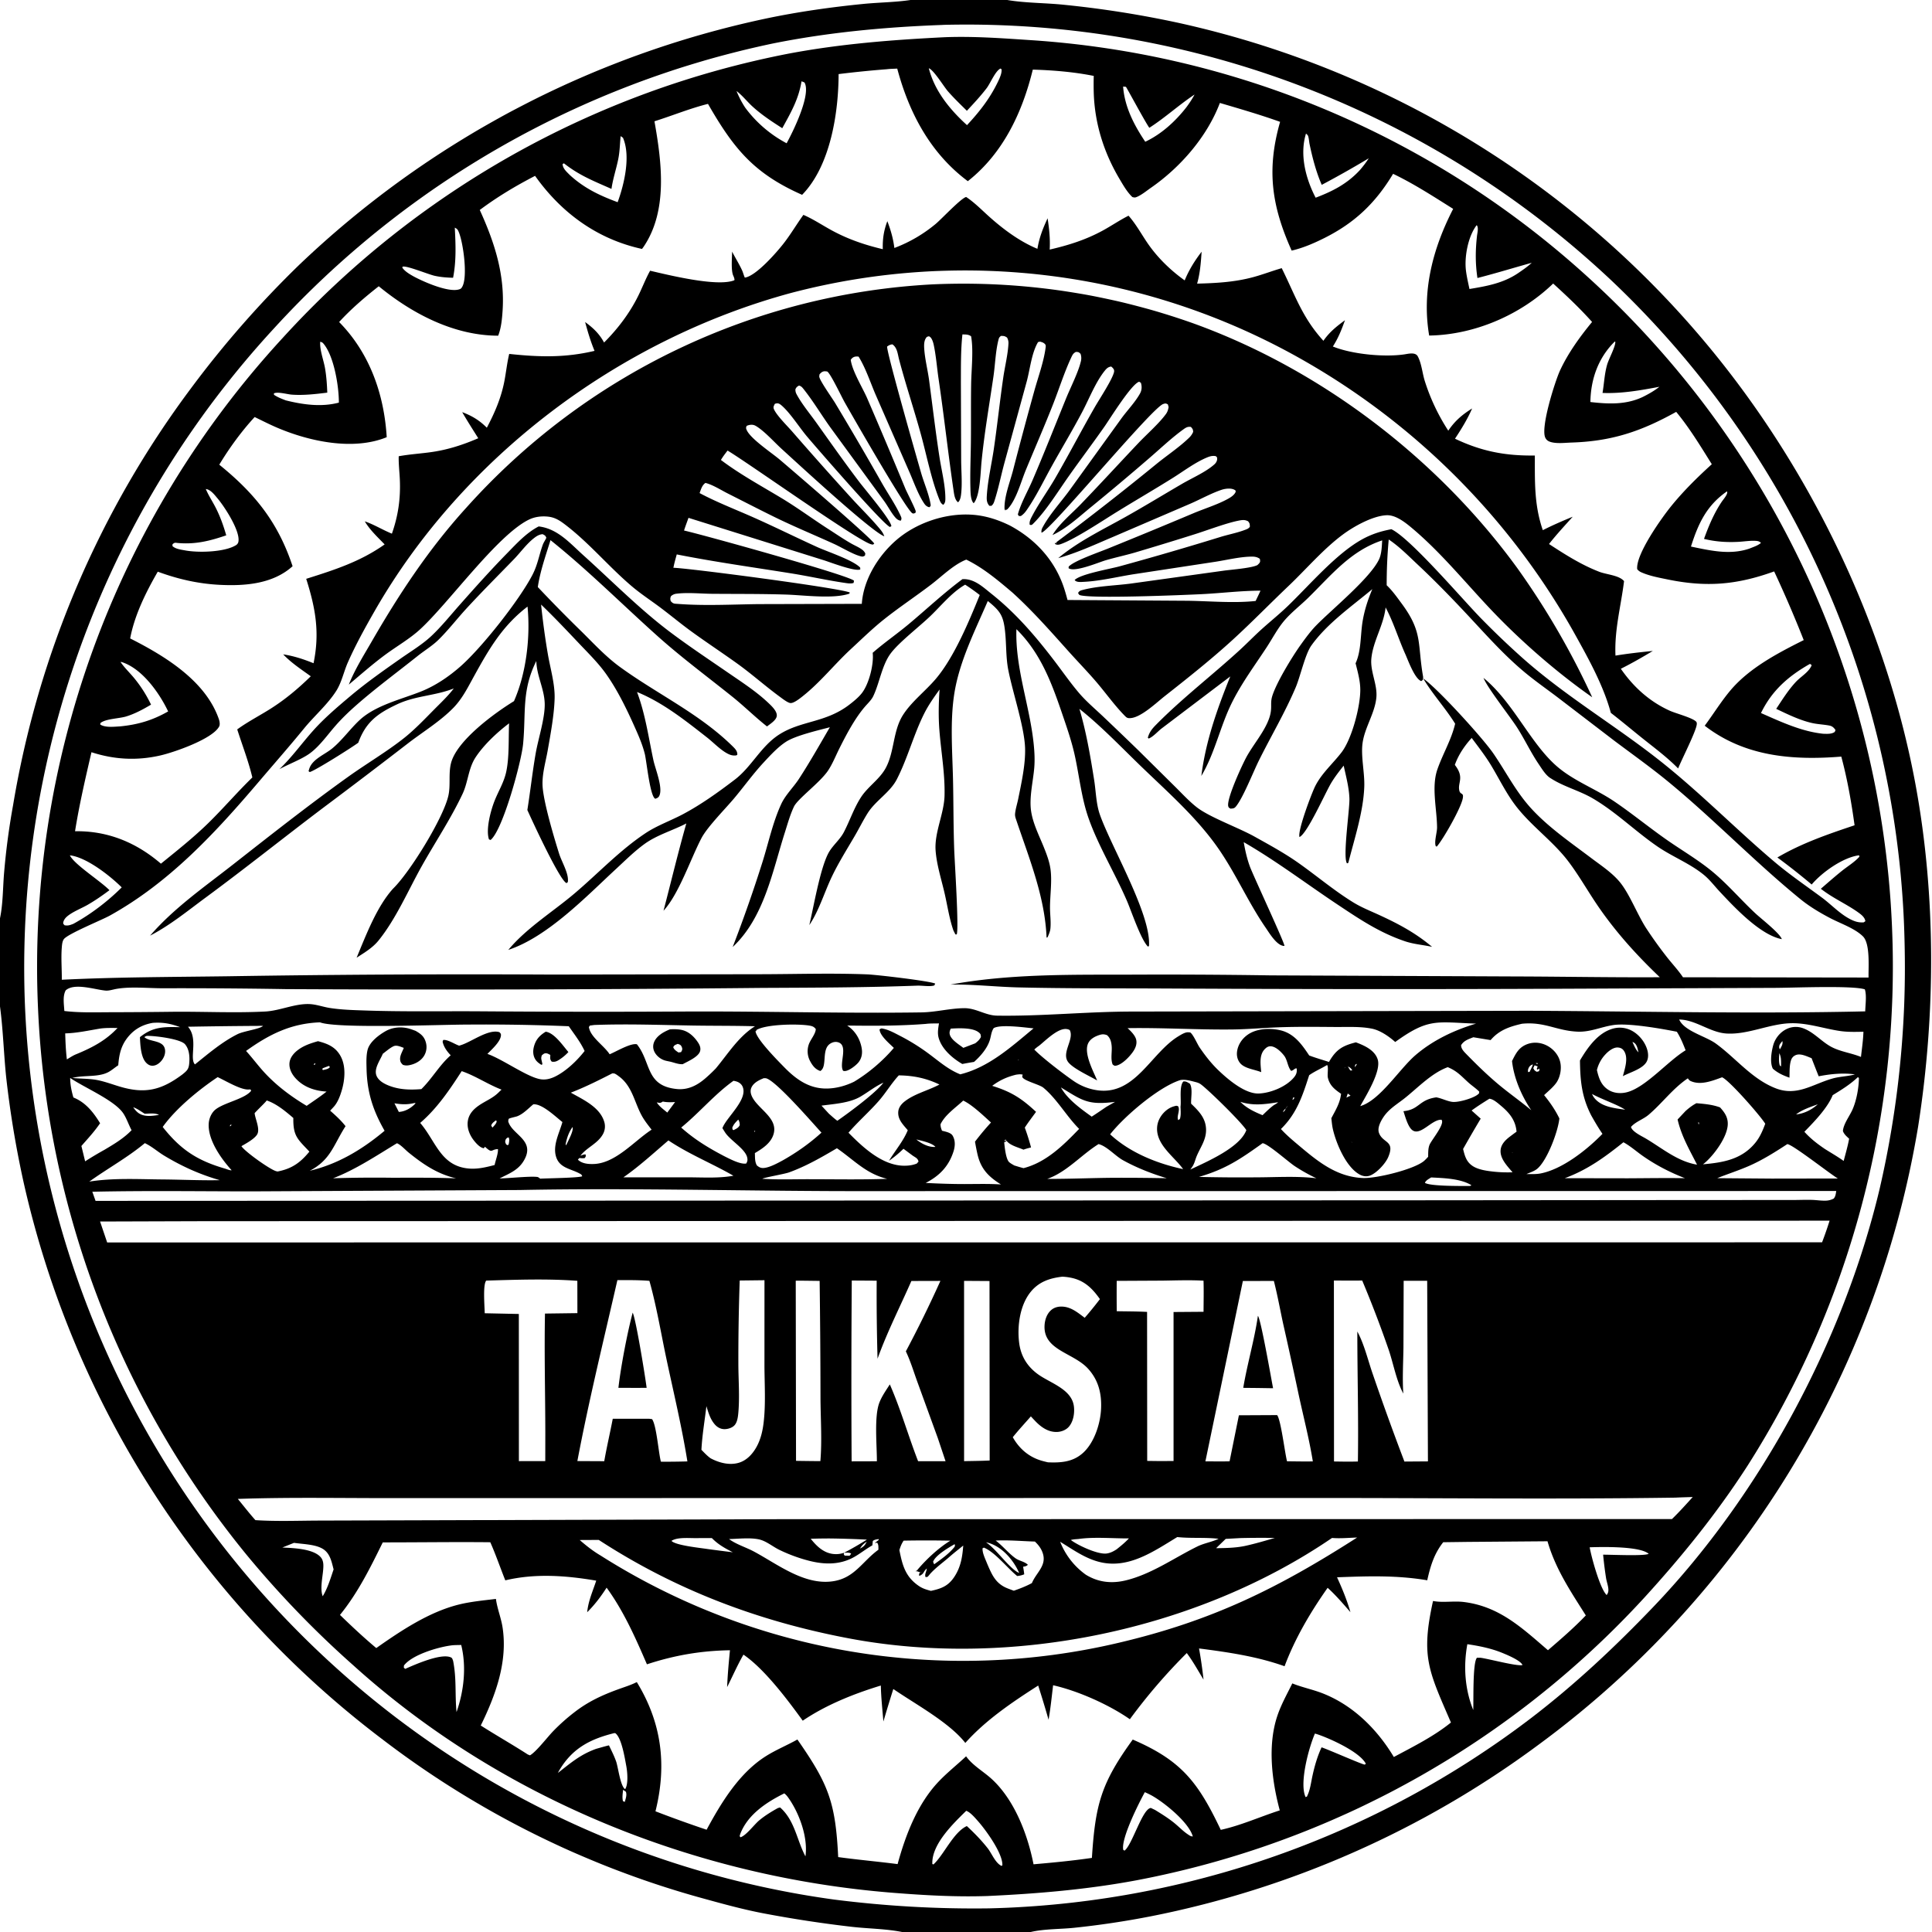 <svg xmlns="http://www.w3.org/2000/svg" viewBox="0 0 256 256"><path d="M120.647 0h12.821l.116.02c2.367.385 4.878.36 7.273.601q7.657.762 15.179 2.382 1.399.306 2.79.645 1.391.338 2.775.708t2.757.77 2.74.833 2.72.895 2.7.956 2.676 1.016 2.654 1.077q1.32.554 2.628 1.137 1.308.584 2.601 1.196 1.295.613 2.575 1.255t2.545 1.312 2.514 1.37 2.483 1.426 2.45 1.482 2.416 1.537 2.381 1.591 2.344 1.645 2.307 1.698 2.266 1.749 2.228 1.8q1.103.912 2.185 1.85 1.083.937 2.144 1.898 1.06.962 2.1 1.947 1.039.986 2.055 1.994t2.01 2.04 1.962 2.085q.97 1.053 1.916 2.129.945 1.075 1.866 2.17.921 1.097 1.817 2.214.897 1.117 1.767 2.254.87 1.136 1.715 2.293c11.144 15.256 19.267 33.421 22.7 52.02 2.72 14.742 2.657 30.477.34 45.277q-.253 1.52-.543 3.033-.287 1.513-.613 3.019-.327 1.506-.687 3.003-.362 1.498-.76 2.986t-.833 2.967q-.432 1.478-.902 2.946-.469 1.467-.974 2.923-.504 1.455-1.043 2.899-.54 1.442-1.114 2.872t-1.182 2.845q-.609 1.416-1.251 2.816-.643 1.4-1.319 2.784-.676 1.385-1.385 2.752-.71 1.368-1.451 2.718-.743 1.35-1.517 2.682t-1.58 2.644-1.645 2.606q-.838 1.293-1.706 2.565-.869 1.273-1.768 2.524-.9 1.25-1.829 2.48-.929 1.228-1.887 2.434-.959 1.206-1.946 2.389-.988 1.183-2.003 2.341t-2.059 2.292-2.114 2.242-2.167 2.19-2.219 2.137-2.27 2.083-2.32 2.027-2.368 1.97q-1.196.972-2.415 1.914t-2.46 1.854q-1.422 1.054-2.873 2.068-1.45 1.014-2.928 1.987t-2.982 1.906-3.034 1.822q-1.529.89-3.082 1.738-1.554.847-3.13 1.651-1.577.805-3.175 1.565t-3.216 1.476-3.256 1.386q-1.638.671-3.293 1.296t-3.328 1.204q-1.672.58-3.36 1.112t-3.389 1.018q-1.702.487-3.416.925-1.715.437-3.44.83-1.727.39-3.463.732-5.044.987-10.157 1.52c-1.83.19-3.948.138-5.724.555h-17.065c-2.1-.425-4.454-.437-6.595-.68a162 162 0 0 1-11.55-1.752c-2.772-.518-5.492-1.266-8.209-2.016q-1.442-.394-2.874-.825t-2.854-.895-2.83-.964-2.808-1.032-2.781-1.1-2.754-1.165-2.725-1.233q-1.355-.632-2.694-1.298-1.34-.665-2.662-1.362-1.323-.698-2.629-1.427-1.305-.729-2.593-1.49-1.288-.76-2.556-1.552-1.27-.79-2.519-1.613-1.249-.822-2.478-1.673t-2.437-1.733-2.395-1.791q-1.117-.846-2.214-1.715t-2.175-1.763-2.137-1.811-2.096-1.857-2.054-1.902q-1.017-.963-2.013-1.947-.995-.985-1.97-1.992-.973-1.006-1.924-2.033-.952-1.027-1.88-2.075-.929-1.048-1.834-2.116t-1.787-2.156-1.74-2.195-1.69-2.232-1.642-2.269-1.591-2.304q-.783-1.16-1.54-2.339-.757-1.177-1.489-2.372-.731-1.194-1.436-2.403t-1.383-2.435-1.329-2.465-1.275-2.493-1.22-2.52q-.596-1.268-1.164-2.547t-1.108-2.572q-.54-1.292-1.05-2.596-.512-1.303-.995-2.617-.482-1.315-.936-2.64-.454-1.324-.878-2.659-.425-1.334-.82-2.677-.395-1.344-.76-2.695-.366-1.352-.702-2.711-.336-1.36-.641-2.726Q1.593 149.693.814 142.7c-.32-3.107-.401-6.248-.814-9.343v-11.682c.403-1.932.375-4.061.543-6.03q.38-4.499 1.188-8.941.311-1.873.678-3.735t.789-3.712.9-3.687 1.01-3.66q.531-1.821 1.117-3.626t1.226-3.592 1.333-3.553 1.438-3.513 1.543-3.468 1.646-3.42 1.747-3.369q.898-1.672 1.846-3.316t1.945-3.259 2.042-3.2 2.136-3.136q1.092-1.553 2.229-3.072 3.236-4.35 6.811-8.426t7.465-7.852q.799-.762 1.61-1.512.812-.749 1.637-1.484.824-.735 1.661-1.456.837-.72 1.687-1.426.849-.706 1.71-1.398.862-.69 1.735-1.367t1.758-1.338 1.78-1.307q.897-.645 1.804-1.276.907-.63 1.825-1.244.918-.615 1.846-1.213t1.867-1.18 1.887-1.15 1.907-1.115 1.925-1.083 1.944-1.049 1.962-1.015q.985-.5 1.978-.982.994-.482 1.996-.947t2.012-.912 2.027-.878 2.042-.842 2.056-.807 2.07-.772 2.083-.735 2.096-.7 2.106-.663 2.119-.626q1.061-.305 2.129-.59 1.066-.286 2.138-.554 1.072-.267 2.148-.516t2.156-.479c4.298-.913 8.717-1.54 13.088-1.973 2.02-.2 4.099-.21 6.103-.5zm4.199 3.306c-7.537.275-15.11.977-22.51 2.471q-1.18.249-2.356.52t-2.346.566-2.334.61-2.322.657-2.309.701-2.294.747q-1.144.384-2.28.79t-2.264.836-2.247.879-2.23.922-2.211.966-2.192 1.008-2.172 1.052-2.151 1.093-2.13 1.135q-1.059.577-2.107 1.176-1.047.598-2.083 1.216-1.036.619-2.06 1.258-1.023.638-2.034 1.297t-2.01 1.336-1.982 1.375-1.956 1.414-1.927 1.451-1.9 1.489-1.869 1.525-1.84 1.562q-.912.79-1.809 1.597t-1.777 1.631-1.745 1.666-1.713 1.7-1.68 1.733-1.645 1.765q-1.03 1.115-2.033 2.255T32.35 48.01t-1.92 2.352-1.864 2.397-1.805 2.443-1.744 2.485q-.858 1.254-1.684 2.527-.827 1.274-1.622 2.568-.795 1.293-1.559 2.606t-1.495 2.643-1.43 2.678-1.366 2.713q-.666 1.365-1.298 2.745-.633 1.38-1.232 2.776-.598 1.395-1.163 2.805t-1.095 2.832-1.026 2.858-.956 2.882-.886 2.905q-.425 1.458-.815 2.925-.39 1.468-.744 2.945t-.671 2.961-.6 2.977-.527 2.99q-.245 1.5-.454 3.004t-.381 3.012-.308 3.021-.234 3.028-.16 3.032-.087 3.036q-.025 1.518-.013 3.036t.06 3.036q.052 1.562.143 3.121.09 1.56.22 3.117t.298 3.109q.169 1.553.376 3.102t.453 3.09.53 3.079.607 3.065q.322 1.528.683 3.048.36 1.52.759 3.03.398 1.51.834 3.01t.91 2.99.983 2.964 1.057 2.94 1.13 2.912 1.204 2.883q.62 1.434 1.274 2.853.655 1.417 1.346 2.819.69 1.401 1.415 2.785.725 1.383 1.484 2.748.76 1.366 1.553 2.712.793 1.345 1.62 2.67.826 1.326 1.686 2.63.859 1.305 1.75 2.588.893 1.282 1.816 2.542.924 1.26 1.878 2.496.955 1.237 1.94 2.449t2 2.4q1.016 1.187 2.06 2.348 1.045 1.162 2.118 2.297t2.174 2.243 2.23 2.188 2.284 2.132q.859.783 1.733 1.55t1.762 1.518 1.79 1.484 1.818 1.451 1.845 1.416 1.87 1.381q.943.682 1.897 1.345.955.665 1.922 1.31.967.646 1.946 1.273.98.628 1.97 1.237t1.992 1.2 2.015 1.16q1.013.572 2.037 1.124 1.023.552 2.057 1.085 1.033.532 2.077 1.046 1.043.513 2.096 1.006 1.053.494 2.115.968 1.062.473 2.133.927 1.07.453 2.15.887 1.079.433 2.166.846t2.182.805 2.196.764 2.21.723 2.224.681 2.236.639 2.248.597q1.127.287 2.258.554t2.269.512q1.136.245 2.278.468 1.14.225 2.286.428 1.145.202 2.294.382 1.148.18 2.3.34 5.112.653 10.258.948t10.298.227q1.21-.028 2.418-.08 1.21-.052 2.417-.13 1.208-.075 2.413-.175 1.206-.1 2.41-.223 1.204-.122 2.405-.27 1.2-.147 2.399-.317 1.198-.17 2.392-.365 1.194-.192 2.385-.41t2.376-.458 2.367-.505q1.18-.263 2.356-.55t2.345-.597 2.333-.642q1.163-.333 2.32-.689t2.306-.734 2.29-.779q1.143-.4 2.276-.823 1.134-.423 2.259-.868t2.241-.912 2.223-.956q1.107-.49 2.204-1t2.184-1.042 2.163-1.086 2.141-1.127 2.119-1.17 2.095-1.21q1.042-.615 2.071-1.251t2.046-1.292 2.02-1.332q1.005-.675 1.995-1.37t1.966-1.41q.977-.716 1.939-1.449c5.828-4.463 11.07-9.385 16.142-14.679 14.255-14.875 25.224-35.32 30.008-55.337q.465-2.005.867-4.023.4-2.018.738-4.048t.612-4.07q.273-2.04.48-4.087.21-2.047.352-4.1.145-2.053.226-4.109.077-2.056.092-4.114.012-2.058-.037-4.115-.033-1.536-.1-3.072-.07-1.535-.178-3.067t-.252-3.063-.33-3.055q-.183-1.526-.403-3.047-.22-1.52-.48-3.035-.257-1.515-.553-3.023-.295-1.508-.627-3.008-.333-1.5-.702-2.992-.37-1.491-.776-2.973t-.849-2.954-.921-2.931-.994-2.908-1.065-2.882-1.136-2.856-1.206-2.826-1.275-2.796-1.344-2.763-1.412-2.73q-.723-1.356-1.479-2.693-.756-1.338-1.545-2.657t-1.61-2.617-1.674-2.577-1.737-2.535-1.8-2.491q-.914-1.234-1.86-2.446-.945-1.212-1.92-2.4-.974-1.187-1.978-2.35t-2.037-2.302-2.092-2.25-2.147-2.199q-1.087-1.086-2.201-2.144-1.102-1.042-2.23-2.056t-2.279-2.002-2.326-1.945-2.374-1.889-2.419-1.83q-1.22-.9-2.462-1.77t-2.506-1.71-2.545-1.65q-1.283-.808-2.586-1.585-1.302-.778-2.623-1.523-1.32-.746-2.659-1.46-1.338-.712-2.694-1.393-1.355-.68-2.727-1.327-1.371-.648-2.758-1.261-1.387-.614-2.789-1.194-1.401-.58-2.816-1.125-1.415-.546-2.843-1.057t-2.868-.987-2.892-.917q-1.45-.44-2.912-.846t-2.932-.775q-1.471-.37-2.95-.704t-2.967-.632-2.981-.56q-1.494-.26-2.994-.486t-3.005-.414-3.013-.34q-1.51-.152-3.022-.267t-3.027-.194q-1.514-.078-3.03-.12t-3.033-.046-3.033.028q-.272.005-.544.02"/><path d="M130.813 251.233c-4.144.14-8.315-.098-12.445-.425-26.187-2.068-51.981-12.455-71.556-30.147q-3.81-3.376-7.347-7.039t-6.78-7.588q-.777-.95-1.536-1.915-.758-.966-1.497-1.946-.74-.981-1.459-1.976t-1.418-2.005q-.7-1.009-1.378-2.032-.68-1.023-1.338-2.06-.658-1.036-1.296-2.085-.637-1.05-1.253-2.111-.617-1.062-1.212-2.136t-1.168-2.16-1.125-2.183-1.081-2.205q-.53-1.108-1.037-2.226t-.992-2.246-.947-2.266-.901-2.284-.856-2.302-.81-2.318q-.392-1.163-.762-2.334t-.716-2.35q-.346-1.177-.669-2.362-.322-1.185-.621-2.376t-.574-2.387-.526-2.399q-.25-1.202-.478-2.409t-.43-2.417-.38-2.426-.333-2.433-.284-2.44q-.13-1.22-.235-2.443t-.186-2.449q-.08-1.225-.137-2.452-.071-1.519-.106-3.04-.034-1.52-.03-3.041.003-1.521.044-3.041t.12-3.04.195-3.035.27-3.03.344-3.022q.192-1.508.42-3.012t.494-3.002q.265-1.497.568-2.988t.642-2.973.715-2.956.788-2.938.86-2.917.932-2.895 1.004-2.872 1.075-2.845q.554-1.416 1.144-2.818t1.214-2.79q.624-1.386 1.282-2.757.659-1.371 1.35-2.726.693-1.354 1.418-2.69.725-1.338 1.484-2.656.758-1.319 1.548-2.618.79-1.3 1.613-2.578.823-1.28 1.677-2.538.854-1.26 1.738-2.496.885-1.238 1.8-2.452.915-1.215 1.86-2.407t1.919-2.36 1.977-2.312 2.033-2.262q.822-.903 1.662-1.79.84-.888 1.698-1.758t1.732-1.723 1.767-1.688 1.8-1.653q.909-.817 1.833-1.616.925-.799 1.865-1.579t1.896-1.54 1.926-1.504 1.956-1.464 1.986-1.424 2.013-1.385 2.04-1.344q1.028-.662 2.068-1.303t2.093-1.261q1.052-.62 2.117-1.22 1.065-.598 2.142-1.176 1.077-.577 2.165-1.133t2.187-1.09 2.208-1.045 2.23-1.001q1.119-.49 2.248-.957t2.267-.911 2.285-.866 2.302-.82 2.318-.773 2.333-.727q1.17-.351 2.347-.68 1.176-.328 2.36-.632 1.183-.305 2.372-.586t2.383-.538 2.394-.49c6.862-1.301 13.804-1.843 20.77-2.187 3.707-.142 7.428.124 11.126.373q1.265.08 2.529.186 1.262.107 2.523.24 1.26.132 2.518.291 1.258.16 2.512.345t2.504.397q1.25.211 2.494.449 1.245.237 2.485.5 1.24.264 2.474.554 1.234.289 2.462.604t2.449.656 2.434.707 2.42.757 2.403.808 2.385.858q1.188.44 2.367.907 1.179.466 2.347.957 1.169.49 2.327 1.005 1.159.515 2.306 1.054 1.147.54 2.283 1.102t2.26 1.15q1.123.586 2.234 1.196 1.112.61 2.21 1.242 1.098.633 2.183 1.289t2.155 1.334q1.072.678 2.128 1.379 1.056.7 2.098 1.422 1.042.723 2.068 1.467t2.037 1.509q1.01.765 2.005 1.551t1.971 1.593 1.939 1.634q.96.827 1.903 1.674 1.145 1.025 2.264 2.079 1.12 1.053 2.212 2.135 1.092 1.08 2.157 2.188t2.102 2.243 2.046 2.294 1.988 2.344 1.929 2.392 1.868 2.44q.92 1.233 1.808 2.487t1.745 2.53 1.681 2.573 1.617 2.614 1.551 2.653 1.484 2.692 1.417 2.727 1.35 2.762q.656 1.389 1.279 2.794t1.21 2.826 1.138 2.855 1.067 2.882.995 2.908q.48 1.46.923 2.932t.849 2.954.775 2.974.701 2.993.626 3.009.551 3.023q.257 1.516.476 3.037t.4 3.047q.18 1.527.325 3.057.142 1.53.247 3.064.102 1.533.17 3.068.05 1.174.08 2.348.03 1.175.035 2.349.007 1.175-.01 2.35-.015 1.174-.053 2.348-.04 1.174-.1 2.347t-.144 2.345q-.083 1.172-.188 2.342t-.232 2.337q-.129 1.168-.279 2.333t-.322 2.327-.366 2.32-.41 2.314q-.216 1.154-.454 2.304t-.499 2.296-.542 2.286q-.282 1.14-.585 2.275-.304 1.135-.629 2.264t-.672 2.251q-.346 1.123-.714 2.238-.368 1.116-.757 2.224-.39 1.108-.8 2.209t-.841 2.193-.883 2.177-.924 2.16-.966 2.142-1.005 2.123q-.513 1.056-1.047 2.103t-1.086 2.083q-.553 1.037-1.125 2.063-.573 1.025-1.165 2.04-.592 1.014-1.203 2.017t-1.242 1.994c-4.039 6.272-8.652 11.977-13.671 17.48q-.828.901-1.674 1.787t-1.709 1.754-1.744 1.72q-.88.85-1.778 1.683-.897.833-1.811 1.648t-1.844 1.612-1.876 1.574-1.907 1.537-1.937 1.498-1.967 1.458-1.996 1.42-2.024 1.379-2.05 1.338-2.078 1.296-2.103 1.255-2.128 1.213-2.151 1.17-2.175 1.126-2.196 1.083-2.218 1.038-2.238.994q-1.125.486-2.258.949t-2.276.903-2.294.858q-1.151.417-2.31.812-1.16.394-2.327.765-1.167.37-2.341.718t-2.355.672-2.368.624-2.38.576-2.392.53q-1.198.251-2.4.48c-6.532 1.222-13.147 1.78-19.778 2.084M203.5 140.874l-.379.156c-.28.107-.456.223-.58.516a.76.76 0 0 0-.059.508l.196-.024c.138-.308.356-.679.443-1zc.139.13.05.085.287.087l-.064-.095zm-159.66.065-.059.184zl.13-.054zm134.41.435-.125.213c.127-.174.105-.094.125-.213l.098-.124zm1.25.655.13.095.299.294.04.08-.04-.08-.3-.294zm-62.442 1.427-.093.042c-1.038.485-1.966 1.234-2.957 1.814-1.454.851-3.501.963-5.158 1.19l.986 1.069c.364.316.722.659 1.116.937 1.496-1.041 5.103-3.691 6.106-5.052l.066-.059zm59.943.295.055.19.193.055-.193-.055zm-36.602.124.061.18.116.033c.87 1.576 2.652 2.848 4.08 3.873.663-.421 1.31-.873 1.962-1.312l1.132-.645c-3.599.456-4.291-.158-7.174-1.916l-.115-.032zm70.505 1.02.045.059c.071.151.139.298.237.435.927 1.283 2.708 1.443 4.154 1.65-.971-.659-3.112-1.378-4.391-2.085zm-7.374.23.061.175.158.073-.158-.072zm-32.28.624-.099.124zc.26-.18.173-.058.26-.369l-.161.057zm69.616.574c-.91.335-2.127.734-2.874 1.347 1.078-.119 2.076-.62 2.874-1.347l.116-.073zm-70.233.186c-.092.12-.187.231-.258.365-.212.185-.275.228-.375.5l-.124.221.124-.221c.232-.172.256-.233.375-.5.113-.117.177-.226.258-.365l.116-.134zm9.61.055-.117.031zc2.602-.742 5.19-4.933 7.332-6.765 2.305-1.971 5.116-3.303 8.005-4.164-5.238-.187-6.273-.775-10.707 2.435-.803-.722-1.976-1.536-3.045-1.758-1.566-.325-3.278-.221-4.874-.232-2.517-.017-5.043-.051-7.558.042-1.982.074-3.952.256-5.937.284-4.689.065-9.365-.25-14.046-.172.423.39 1.022.974 1.142 1.556.117.565-.1 1.091-.416 1.553-.45.656-1.49 1.77-2.324 1.871-.185.022-.245-.07-.387-.168-.297-.77-.05-1.672-.131-2.486-.057-.555-.181-1.024-.616-1.4-.374-.136-.618-.14-.993-.023-.588.184-1.22.516-1.496 1.093-.633 1.319.68 3.705 1.186 4.935-1.044-.606-3.053-1.512-3.78-2.359-1.07-1.25.797-3.067.147-4.317-.142-.07-.163-.09-.34-.124-1.174-.23-2.854 1.508-3.724 2.2a5 5 0 0 0-.632.505c1.073 1.11 3.958 3.311 5.276 4.211a7.35 7.35 0 0 0 3.183 1.199c4.948.606 7.012-4.96 10.624-7.16.328-.2.838-.523 1.236-.538.026 0 .327.003.38.047.408.337.89 1.5 1.217 1.98.713 1.041 1.5 2.06 2.409 2.94 1.242 1.2 3.573 3.23 5.446 3.146 1.577-.07 3.622-.907 4.64-2.137.306-.369.411-.679.367-1.165-.22-.129-.427.267-.751.299-.483-.583-.463-1.43-.945-2.04-.388-.493-1.121-1.222-1.802-1.216-.315.003-.547.177-.755.394-.756.787-.535 2.065-.456 3.036-.869-.367-2.244-.466-2.836-1.25-.349-.46-.446-1.02-.35-1.583.15-.879.686-1.638 1.412-2.142 1.16-.806 2.851-.882 4.2-.6 1.89.393 2.93 1.858 3.932 3.363.855.323 1.75.577 2.62.86l.081-.14c.918-1.558 1.791-2.027 3.483-2.46.37.135.732.282 1.085.458.781.387 1.552.957 1.814 1.83.47 1.56-1.548 4.762-2.316 6.161m-113.24 4.432c-.091.33-.078.327.064.641l.177.106.153-.08c.054-.328.145-.634.008-.951-.278.067-.236.078-.402.284m-35.978.273.047.165.245.09.084.135.128.108-.128-.108-.084-.136-.245-.089zm170.85.51.173.054.058.165-.058-.165zm-15.436 4.06-.188.139zl.185-.06zm-6.584 20.598c.91 1.658 1.42 3.85 2.049 5.648q1.997 5.825 4.19 11.579l3.116-.022-.099-23.928h-3.117l-.029 8.864c-.026 2.018-.155 4.067-.017 6.082-.921-1.72-1.296-3.88-1.914-5.731q-1.613-4.684-3.534-9.25-1.876.014-3.751-.005l.015 23.98c1.055.015 2.11.038 3.165.002.091-5.735-.074-11.482-.075-17.219m-65.902 28.756-.094.09-.096.09.096-.09zc.495-.242.651-.431.895-.911-.409.269-.642.49-.895.911m-6.526-1.297c.572.708 1.172 1.355 2.012 1.744q.141.065.288.115.146.05.296.087t.304.058.308.028.308 0 .308-.031q.153-.023.303-.06t.296-.089c-.054.272-.078.146.07.377l.64.022c.095-.084.153-.179.224-.282-.248-.185-.626-.113-.934-.117a44 44 0 0 0 3.018-1.738q-2.385-.12-4.773-.154-1.334-.004-2.668.04m10.066-194.72q-3.194.248-6.373.642c-.013 5.131-1.081 12.16-4.836 15.998-6.387-2.823-9.062-6.116-12.472-12.05-2.395.603-4.734 1.564-7.093 2.307.948 5.35 1.817 11.814-1.435 16.622q-.103.15-.217.291c-5.935-1.295-10.69-4.783-14.167-9.683-2.595 1.346-4.98 2.769-7.327 4.52 1.958 4.302 3.341 8.55 3.024 13.342-.068 1.023-.173 2.194-.529 3.163l-.06.154c-5.856-.008-11.395-2.918-15.82-6.55-1.838 1.443-3.675 3.011-5.251 4.739 4.043 4.11 5.963 9.558 6.306 15.26-4.428 1.808-10.192.57-14.437-1.224-1.038-.438-2.047-.958-3.062-1.446-1.722 1.859-3.385 4.14-4.687 6.313 4.698 3.805 7.778 7.615 9.713 13.454-2.6 2.349-6.292 2.636-9.655 2.467-2.85-.142-5.536-.759-8.208-1.743-1.558 2.691-3.087 5.774-3.658 8.846 4.534 2.294 9.99 5.582 11.752 10.694.095.276.179.716.036.981-.894 1.656-5.95 3.408-7.79 3.83-3.104.713-6.108.55-9.126-.428-.809 3.482-1.611 6.938-2.177 10.47 4.324-.067 8.098 1.477 11.38 4.298 2.129-1.728 4.296-3.443 6.26-5.361 2.01-1.965 3.837-4.106 5.854-6.066-.528-2.204-1.321-4.221-2.003-6.367l.154-.11c1.364-.97 2.864-1.74 4.278-2.636 1.942-1.23 3.675-2.686 5.313-4.291-1.243-.901-2.598-1.782-3.653-2.905 1.433.222 2.68.635 4.021 1.175.842-4.075.263-7.285-.973-11.183 3.728-1.176 7.163-2.274 10.393-4.56-.923-.96-1.951-1.903-2.63-3.056 1.26.433 2.365 1.135 3.592 1.632.839-2.396 1.164-4.663 1.05-7.2-.045-1.012-.174-2.048-.147-3.058 1.466-.27 2.948-.35 4.42-.565 2.15-.315 4.132-.962 6.12-1.822-.72-1.146-1.453-2.285-2.128-3.458 1.292.484 2.283 1.081 3.265 2.065 1.028-1.948 1.868-3.881 2.302-6.054.246-1.234.368-2.504.663-3.726 3.958.425 7.405.523 11.307-.404-.517-1.234-.901-2.529-1.25-3.82 1.053.765 1.885 1.547 2.511 2.715 1.818-1.818 3.384-3.879 4.528-6.189.542-1.094.98-2.26 1.573-3.325 2.515.586 8.886 2.159 11.134 1.273l.054-.062a1.7 1.7 0 0 0-.165-.544c-.323-.688-.167-2.413-.158-3.2.416.818.928 1.63 1.311 2.456.15.321.22.666.373.988 1.474-.19 4.23-3.352 5.158-4.547.938-1.206 1.71-2.53 2.604-3.766 1.311.564 2.516 1.38 3.77 2.061 2.159 1.172 4.367 1.923 6.751 2.487-.037-1.353.123-2.443.602-3.713.451 1.178.776 2.3.931 3.553a19 19 0 0 0 5.478-3.192c.746-.616 3.385-3.44 4.038-3.565 1.089.724 2.02 1.678 2.989 2.55 1.886 1.697 4.09 3.344 6.451 4.317.247-1.49.714-2.675 1.349-4.044.216 1.425.355 2.707.277 4.145 2.463-.566 4.737-1.279 6.974-2.488 1.17-.633 2.29-1.409 3.474-2 .954 1.077 1.654 2.355 2.456 3.544 1.316 1.951 3.072 3.666 4.984 5.029.56-1.378 1.335-2.622 2.243-3.799-.1 1.45-.2 2.82-.596 4.227 2.532-.067 4.968-.195 7.43-.86 1.276-.345 2.511-.824 3.78-1.19 1.793 3.608 2.707 6.536 5.524 9.624.813-1.174 1.718-1.883 2.857-2.728-.444 1.25-.887 2.367-1.605 3.485l.236.092c2.512.948 6.582 1.332 9.207.956.558-.08 1.495-.34 1.815.27.496.944.594 2.175.904 3.197q.275.879.61 1.737.336.858.728 1.69.393.833.842 1.637t.951 1.576c.858-1.28 1.853-2.135 3.16-2.942-.629 1.434-1.411 2.701-2.27 4.005 3.531 1.682 6.678 2.281 10.58 2.228.005 3.479-.101 6.539 1.056 9.892 1.304-.659 2.611-1.227 3.963-1.78-1.066 1.187-2.156 2.359-3.142 3.615 2.14 1.397 4.276 2.759 6.673 3.683.945.365 2.615.453 3.271 1.233-.413 3.323-1.292 6.473-1.137 9.87 1.647-.272 3.29-.451 4.95-.619-1.381.826-2.798 1.645-4.24 2.362 1.663 2.405 3.794 4.34 6.471 5.553.834.377 2.883.895 3.47 1.417.129.115.135.233.119.4-.086.924-2.013 4.678-2.469 5.839-1.415-1.44-3.036-2.65-4.613-3.906-1.439-1.148-2.845-2.335-4.303-3.459-.961-3.569-2.914-7.097-4.7-10.313q-.39-.702-.792-1.398-.403-.695-.816-1.383-.415-.689-.84-1.37-.426-.681-.863-1.356-.437-.673-.885-1.34t-.908-1.326-.93-1.31q-.471-.65-.953-1.294-.481-.643-.974-1.278-.492-.634-.995-1.26-.503-.627-1.017-1.245t-1.037-1.227-1.058-1.209-1.078-1.19-1.099-1.173-1.118-1.155-1.137-1.134-1.156-1.116q-.583-.552-1.175-1.096-.592-.542-1.194-1.075-.6-.533-1.21-1.056-.611-.522-1.23-1.035-.619-.511-1.246-1.013-.628-.502-1.263-.993-.637-.491-1.28-.971-.645-.48-1.297-.95-.652-.469-1.312-.927t-1.327-.905-1.343-.883-1.357-.859-1.372-.837-1.385-.813q-.957-.553-1.927-1.082t-1.952-1.034-1.977-.986-2-.938-2.023-.889-2.044-.839-2.064-.789-2.082-.738-2.1-.687-2.116-.636q-1.062-.304-2.131-.584-1.069-.278-2.145-.531-1.075-.253-2.156-.479-1.082-.227-2.168-.426-1.087-.2-2.178-.373-1.091-.174-2.186-.32t-2.193-.267-2.2-.212-2.203-.16q-1.103-.065-2.207-.104-1.104-.04-2.209-.052t-2.209.004-2.209.056-2.206.11q-1.103.07-2.204.166-1.1.095-2.198.218-1.098.122-2.193.272-1.095.149-2.185.325t-2.177.379-2.166.431-2.156.485-2.143.537c-22.76 6.177-43.436 21.669-55.18 42.192-1.252 2.188-2.5 4.448-3.52 6.755-.536 1.213-.819 2.64-1.526 3.757-1.14 1.8-2.914 3.326-4.27 4.986-1.935 2.37-3.944 4.652-5.926 6.981-5.802 6.823-11.899 13.433-19.828 17.83-1.062.588-5.588 2.424-6.088 3.127-.203.285-.238.743-.265 1.08-.114 1.39.013 2.887 0 4.29 7.316-.36 14.702-.362 22.028-.462q21.325-.34 42.652-.226l27.836-.044c4.727-.008 9.508-.166 14.23.02 1.161.046 8.184.859 8.984 1.22l-.115.242c-.572.2-1.6.007-2.247.031-6.838.252-13.663.266-20.504.298q-31.593.321-63.188.162-8.163-.137-16.326-.114c-1.996.002-4.56-.282-6.461.157-.34.078-.725.181-1.076.153-1.38-.11-4.127-1.075-5.297-.031-.428.788-.224 1.866-.18 2.734 1.987.242 4.013.172 6.01.165q4.185-.008 8.37-.061c4.055-.039 8.173.175 12.218-.033 1.975-.102 3.923-1.067 5.878-.987.902.037 1.794.372 2.688.514 1.551.246 3.178.285 4.749.338 4.888.168 9.801.08 14.693.103q14.179.107 28.359.027c10.193-.033 20.395.268 30.585.12 1.913-.028 3.785-.54 5.682-.56 1.573-.015 2.815.965 4.35.99 5.972.094 11.917-.537 17.885-.541l52.584-.104c14.846.068 29.731.42 44.575.078.02-.856.21-2.114-.05-2.915-1.57-.538-9.566-.203-11.977-.197l-20.927.082q-29.939.159-59.878.001c-6.45-.031-12.92.006-19.369-.145-2.994-.07-6.02-.431-9.009-.372 7.578-1.393 15.441-1.315 23.124-1.317q9.644-.053 19.287.094l32.714.144c6.286.019 12.58.139 18.865.102-3.024-2.882-5.762-5.899-8.135-9.344-1.356-1.97-2.544-4.103-3.987-6.007-1.99-2.624-4.743-4.56-6.793-7.141-1.368-1.722-2.312-3.714-3.443-5.588-.764-1.264-1.686-2.443-2.567-3.627-.952 1.048-1.755 2.23-2.233 3.571q.046.06.09.121c1.191 1.622.25 2.23.51 3.302.138.574.609.193.449 1.024-.253 1.313-2.58 5.382-3.43 6.366l-.132-.02c-.265-.545.163-1.824.158-2.505-.019-2.435-.765-5.353.035-7.67.715-2.072 1.858-3.923 2.361-6.074-1.284-2.073-2.986-3.901-4.234-5.998 1.936 1.35 7.886 7.883 9.296 9.938 1.733 2.525 3.008 5.128 5.123 7.405 2.283 2.46 5.165 4.43 7.836 6.449 1.277.965 2.7 1.894 3.742 3.122 1.334 1.573 2.376 4.387 3.583 6.232q1.316 2.001 2.799 3.883c.673.844 1.444 1.669 2.042 2.565l24.59.036c-.03-1.358.244-4.492-.754-5.465-1.09-1.064-2.932-1.678-4.295-2.39-1.358-.709-2.775-1.552-3.964-2.52-6.039-4.917-11.472-10.586-17.484-15.536-2.318-1.908-4.788-3.663-7.19-5.466l-7.473-5.72c-1.494-1.135-3.048-2.214-4.486-3.419-2.633-2.205-4.871-4.716-7.205-7.221-2.214-2.377-4.503-4.745-6.874-6.965-1.215-1.139-2.466-2.419-3.855-3.34q-.275 3.025-.27 6.062c.773.737 1.382 1.608 2.014 2.463 2.795 3.781 2.046 5.286 2.803 9.605.03.172.006.312-.038.479l-.203.156c-.878-.334-1.725-2.727-2.115-3.597-.916-2.041-1.552-4.187-2.604-6.17-.251 2.369-1.692 4.5-1.891 6.824-.146 1.699.817 3.385.67 5.083-.181 2.083-1.546 3.992-1.831 6.069-.243 1.766.297 3.937.226 5.803-.128 3.345-1.295 6.819-2.112 10.065l-.173.073c-.6-.771.363-7.147.317-8.588-.047-1.465-.45-2.935-.76-4.362-.596.752-1.184 1.503-1.675 2.33-.787 1.325-3.139 6.654-4.181 7.13-.277-.82 1.623-5.833 2.086-6.75.874-1.728 2.336-2.967 3.497-4.485 1.357-1.776 2.489-6.063 2.474-8.308-.008-1.179-.343-2.345-.625-3.482.747-1.59.64-3.692.91-5.42.238-1.53.707-2.982 1.31-4.405-2.746 2.294-5.969 4.526-8.068 7.454-.841 1.172-1.456 4.077-2.086 5.566-1.412 3.334-3.263 6.441-4.869 9.676-.754 1.517-2.059 4.846-3.01 6.055-.249.317-.374.309-.766.338-.168-.119-.247-.119-.296-.337-.225-1 1.911-5.625 2.494-6.651.84-1.478 1.996-2.851 2.695-4.4.82-1.814.293-2.356.635-3.496.53-1.774 2.65-5.251 3.772-6.816.635-.884 1.308-1.81 2.07-2.589 2.079-2.125 7.114-6.23 8.309-8.726.354-.739.377-1.727.424-2.532-4.195 1.388-6.744 4.61-9.801 7.607-1.049 1.027-2.281 1.967-3.22 3.087-.876 1.047-1.546 2.346-2.299 3.492-1.59 2.425-3.29 4.702-4.589 7.313-1.562 3.144-2.25 6.683-4.052 9.713.583-4.63 2.1-8.882 3.836-13.188l-9.064 6.87c-.546.41-1.138 1.126-1.754 1.365l-.11-.118c.227-.792.601-1.219 1.17-1.793 3.465-3.496 7.413-6.519 11.041-9.847.987-.907 1.916-1.872 2.914-2.769 1.135-1.02 2.32-1.973 3.422-3.033 2.888-2.783 6.378-6.904 9.808-8.814 1.26-.703 2.507-1.101 3.917-1.366 2.46 1.159 9.217 9.051 11.626 11.546a111 111 0 0 0 5.383 5.182c5.763 5.213 12.492 9.143 18.57 13.944 5.315 4.197 10.034 9.04 15.192 13.405 2.001 1.693 4.172 3.171 6.275 4.729 1.245.922 2.325 2.11 3.705 2.838.615.325 1.15.503 1.846.448l.213-.154c-.066-.471-.46-.805-.827-1.076-1.574-1.16-3.402-1.915-5.072-3.22.918-.792 1.832-1.6 2.778-2.36.763-.613 1.681-1.163 2.333-1.89l-.045-.186c-2.14.278-4.915 2.257-6.278 3.873q-2.215-1.865-4.546-3.582c3.228-1.895 6.695-3.084 10.227-4.267-.419-3.043-.958-6.133-1.759-9.1-6.44.516-12.782.011-18.098-4.092 1.13-1.517 2.135-3.152 3.344-4.605 2.513-3.02 6.302-4.999 9.775-6.74q-1.817-4.611-3.917-9.1c-4.929 1.776-8.947 2.127-14.13 1.06-1.125-.231-2.393-.462-3.447-.933a1.36 1.36 0 0 1-.57-.428c-.204-1.973 3.254-6.802 4.455-8.292 1.63-2.02 3.508-3.87 5.43-5.613-1.469-2.349-2.946-4.8-4.719-6.937-4.62 2.573-8.517 3.895-13.86 4.065-.86.027-1.937.171-2.758-.07-.333-.097-.57-.249-.725-.57-.66-1.363 1.31-7.53 1.955-8.921 1.07-2.305 2.63-4.46 4.242-6.419-1.621-1.817-3.356-3.453-5.156-5.09-4.303 4.152-10.405 6.797-16.43 6.891-1.001-5.916.48-11.537 3.18-16.785-2.583-1.62-5.203-3.327-7.96-4.644-2.329 3.864-5.063 6.484-9.114 8.512-1.329.665-2.716 1.27-4.163 1.622l-.164.038c-2.67-5.951-3.337-10.73-1.532-17.06-2.615-.937-5.315-1.719-7.979-2.504-1.702 4.489-5.231 8.536-9.15 11.252-.565.392-1.177.905-1.806 1.182-.28.123-.358.11-.638.037-.69-.649-1.208-1.565-1.69-2.375-2.095-3.522-3.306-7.372-3.43-11.48q-.028-1.097.001-2.196c-2.59-.528-5.435-.76-8.076-.835-1.39 5.673-3.924 11.09-8.61 14.782-4.962-3.7-7.788-9.051-9.353-14.918-.46.027-.94.026-1.396.086m5.58-.132c.762 3.006 2.804 5.494 5.06 7.539 1.78-1.907 3.221-3.78 4.299-6.177.17-.428.303-.749.284-1.213l-.13-.112c-.658.244-1.364 1.966-1.845 2.596-.804 1.054-1.72 2.034-2.623 3.003-.847-.84-1.717-1.672-2.502-2.57-.564-.645-1.882-2.831-2.543-3.066m-16.863 1.727c-.398 2.39-1.398 4.12-2.554 6.216-1.365-.871-2.721-1.76-3.922-2.853-.735-.669-1.35-1.477-2.141-2.072.321.778.687 1.497 1.15 2.201q.272.367.563.718.292.351.602.686.31.334.64.65.328.317.674.614.346.298.709.575.362.278.739.535.376.257.767.492.391.236.795.45c.903-1.646 2.965-5.904 2.503-7.707-.05-.192-.062-.199-.142-.352zm42.61.699c.192 2.676 1.46 5.127 2.935 7.312 2.147-1.012 3.979-2.693 5.434-4.552.41-.555.773-1.09 1.097-1.703-2.07 1.37-3.89 3.061-5.993 4.406-.514-.697-3.025-5.376-3.103-5.429zm24.232 6.225c-.869 2.802-.036 5.981 1.279 8.502 2.284-.867 4.18-1.845 5.858-3.656.436-.506.817-1.003 1.179-1.567q-3.067 1.843-6.23 3.519c-.752-1.73-1.233-3.585-1.619-5.43-.055-.26-.096-.9-.222-1.11-.06-.102-.163-.172-.245-.258m-90.814.342c-.1 1.023-.11 2.013-.312 3.026-.265 1.326-.716 2.63-.901 3.968-2.367-1.051-4.245-1.773-6.297-3.389l-.18.088c.015.609.564 1.059.968 1.474 1.917 1.748 3.921 2.691 6.326 3.588.876-2.387 1.755-6.12.702-8.545zm113.43 11.798c-1.145 1.478-1.651 4.224-1.418 6.041.103.81.294 1.62.462 2.418 2.302-.382 4.484-.77 6.452-2.106.63-.43 1.24-.846 1.8-1.367-2.402.666-4.779 1.4-7.195 2.017-.287-1.923-.275-3.64-.06-5.567.043-.393.247-1.148-.042-1.436m-135.404.331c.119 2.252.207 4.414-.226 6.64-.834-.024-1.622-.078-2.438-.26-.864-.194-3.707-1.374-4.242-1.211l-.057.111c.322.508 1.012.905 1.531 1.194 1.282.69 4.597 2.163 6.024 1.698.213-.07.278-.136.392-.334.754-1.303.142-5.796-.44-7.213-.142-.348-.205-.461-.544-.625m153.714 15.077c-2.194 2.158-3.192 4.974-3.242 8.026 2.39.275 4.704.384 6.936-.668.797-.398 1.505-.797 2.208-1.35-2.468.466-5.017.918-7.535.815.213-1.245.254-2.498.602-3.72.23-.808 1.087-2.334 1.096-3.028zm-171.544.04c-.09 1.07.446 2.421.634 3.502.186 1.076.259 2.151.3 3.242-1.558.19-3.125.38-4.698.264-.64-.047-1.835-.41-2.377-.169l.019.193c.483.332 1.004.52 1.546.733 2.289.572 4.725.916 7.045.3.008-2.135-.643-6.224-2.079-7.858-.111-.126-.235-.162-.39-.208M27.271 64.8c.344.82.835 1.562 1.246 2.35.64 1.226 1.08 2.459 1.46 3.785-2.177.745-4.064 1.216-6.377 1.019-.396-.034-.427-.1-.738.156l-.013.246c.42.398 1.136.474 1.69.578 1.742.326 5.192.237 6.699-.678a.68.68 0 0 0 .36-.527c.212-1.435-1.853-4.599-2.771-5.687-.395-.466-.917-1.177-1.557-1.243m201.55.318c-2.683 1.87-3.787 4.243-4.759 7.306 2.578.532 5.17 1.152 7.754.267.498-.208 1.116-.393 1.522-.753-.228-.229-.445-.257-.761-.273-.692-.035-1.444.086-2.139.127-1.585.092-3.102-.005-4.647-.384.617-1.714 1.339-3.43 2.364-4.943.212-.311.81-.98.702-1.321zM15.967 87.71c.507.743 1.151 1.358 1.728 2.043a17 17 0 0 1 2.318 3.615c-1.061.63-2.084 1.184-3.264 1.558-.928.293-2.778.308-3.445.889l-.024.188c.683.44 1.84.287 2.62.248 2.384-.235 4.295-.797 6.38-1.984-1.14-2.397-3.347-5.542-5.98-6.483-.154-.055-.19-.055-.333-.074m223.824.28c-2.84 1.616-5.004 3.513-6.452 6.492 2.618 1.154 5.383 2.452 8.256 2.746.507.01 1.08.065 1.518-.243l.1-.252c-.22-.314-.427-.518-.81-.591-.742-.143-1.506-.166-2.244-.326-1.626-.353-3.302-1.173-4.802-1.889.815-1.23 1.606-2.505 2.618-3.586.676-.721 1.699-1.266 2.08-2.191-.188-.173-.09-.143-.264-.16M9.258 113.336c.577 1.207 4.018 3.37 5.246 4.618-.937.699-1.881 1.359-2.895 1.942-.848.487-2.043.938-2.762 1.576-.22.196-.415.47-.466.763-.034.194.062.228.176.367.478.083.716-.018 1.167-.192 2.297-1.258 4.548-2.97 6.405-4.827-1.534-1.525-4.654-3.992-6.87-4.247m213.24 21.756c.673 1.54 3.501 2.202 4.85 3.18 2.675 1.941 4.772 4.7 7.936 5.932 2.842 1.105 4.905-.552 7.537-1.296.971-.274 2-.275 2.963-.545-1.582-.227-3.241-.054-4.8.25q-.478-1.196-.941-2.398c-.623-.236-1.494-.698-2.147-.389-.311.147-.491.379-.592.706-.211.683-.165 1.551-.192 2.266-.844-.304-1.51-.595-2.199-1.187-.42-.804-.19-2.255.045-3.107.25-.903.903-1.725 1.744-2.135a2.77 2.77 0 0 1 2.24-.112c1.387.508 2.376 1.717 3.643 2.42 1.221.677 2.708.84 4.002 1.373.124-1.107.292-2.226.326-3.338-1.04.021-2.081.053-3.113-.1-2.135-.315-4.228-1.06-6.404-1.03-2.903.042-5.75 1.54-8.624 1.365-2.188-.133-4.082-1.828-6.273-1.855m-180.101.374c-3.84.142-6.739 1.592-9.795 3.79.803.88 1.508 1.837 2.305 2.719 1.637 1.811 3.633 3.31 5.726 4.555.88-.62 1.799-1.215 2.636-1.89-1.576-.092-3.086-.601-4.158-1.822-.488-.556-.844-1.281-.747-2.038.09-.695.596-1.268 1.138-1.67.799-.593 1.693-.878 2.633-1.147 1.24.324 2.263.724 2.946 1.896.776 1.333.631 3.152.212 4.59-.224.77-.55 1.65-1.099 2.241-.15.161-.297.321-.45.478.736.65 1.437 1.28 2.041 2.057l-.087.137c-1.515 2.4-1.922 4.352-4.653 5.773 3.773-.9 6.962-2.829 9.914-5.3-1.541-2.693-2.317-5.08-2.39-8.2-.019-.81-.06-1.695.128-2.49.253-1.066 1.492-1.998 2.404-2.516.939-.534 2.111-.618 3.142-.319.279.081.55.185.823.285.682.39 1.124.723 1.353 1.504q.034.115.056.233t.031.237q.01.12.005.24-.003.12-.02.238-.016.119-.045.235-.029.117-.07.229-.041.113-.094.22-.053.108-.117.209c-.417.655-1.17 1.055-1.916 1.201-.32.062-.55.06-.864-.043-.234-.23-.342-.362-.37-.702-.042-.534.307-1.06.486-1.545-.4-.142-.943-.407-1.35-.22-.487.226-.988.676-1.426.996-.355.86-1.195 1.964-.849 2.885.247.655.958 1.06 1.57 1.31 1.428.58 2.87.615 4.384.493 1.401-1.368 2.38-3.146 3.833-4.431l.055-.051c-.49-.51-.922-1.101-1.073-1.805l.08-.222c.586-.087 1.516.557 2.112.753l.195-.058c1.44-.436 3.68-2.194 5.144-1.728.134.159.205.175.2.4-.022.829-1.232 1.896-1.794 2.476 2.109.743 5.417 3.187 7.168 3.377.656.072 1.288-.113 1.87-.407 1.446-.732 2.852-2.09 3.84-3.353-.53-1.162-1.373-2.229-2.095-3.281q-6.728-.279-13.461-.22c-3.505-.003-17.319.566-19.507-.299m-22.147.069c-1.493.25-2.665.959-3.545 2.211-.736 1.049-.94 2.164-1.039 3.411-.462.3-.905.705-1.393.946-1.28.63-3.025.37-4.43.67l-.171.037-.103.023c1.117.125 2.296.073 3.39.297.994.203 1.981.577 2.955.865 3.35.99 5.503.434 8.266-1.634.598-.487.822-.685.891-1.462.075-.84.02-1.852-.555-2.525-.606-.707-3.85-1.102-4.846-1.112-.271-.002-.316-.003-.54.164.744.708 2.68.329 2.747 1.816.025.562-.264 1.119-.66 1.502-.265.259-.61.46-.99.473-.34.011-.607-.14-.841-.373-.744-.74-.8-2.413-.847-3.413 1.726-1.4 3.2-1.371 5.331-1.322-1.234-.473-2.296-.666-3.62-.574m102.384.142c-3.456.27-6.92.258-10.383.215 1.033.674 1.69 1.733 1.916 2.953.126.68.036 1.327-.388 1.887-.31.41-1.206 1.102-1.726 1.175-.171.024-.186.011-.334-.017-.602-.925.794-3.459-.753-3.804-.362-.082-.755.044-1.045.263-1.082.816-.275 2.991-1.226 3.565-.64-.201-1.031-.7-1.338-1.282a2.77 2.77 0 0 1-.207-2.19c.212-.671.914-1.412.945-2.08-.233-.314-.452-.395-.836-.462-1.512-.26-5.716-.197-7.013.57l-.165.255.188-.184-.158.062c-.007.976 3.054 4.045 3.814 4.822 1.533 1.569 3.235 2.801 5.515 2.812 1.276.007 2.59-.347 3.731-.908 1.912-1.141 3.828-2.775 5.266-4.476-.59-.59-1.837-1.593-1.897-2.452.248-.167.27-.139.552-.077.701.154 1.4.537 2.034.863q1.973 1.002 3.761 2.308c1.442 1.05 2.674 2.191 4.351 2.86 3.812-.951 6.762-3.648 9.712-6.093-1.143-.11-4.386-.569-5.283-.028-.323.476-.345 1.036-.511 1.575-.346 1.116-1.237 2.138-2.092 2.898q-.78.127-1.556.275c-1.293-.75-2.695-1.951-3.125-3.43-.192-.662-.07-1.283.032-1.947-.585.016-1.205-.011-1.782.072m79.026-.024c-1.624.373-3.03.843-4.147 2.164l-2.29-.377c-.632.254-1.249.432-1.619 1.051-.007.462.351.83.654 1.142 1.38 1.416 2.88 2.882 4.4 4.141 1.385 1.148 2.865 2.184 4.245 3.338-1.278-1.871-2.316-4.272-2.552-6.52.522-1.063.954-1.904 2.17-2.29.855-.27 1.787-.136 2.562.3.781.441 1.402 1.173 1.633 2.048.225.852.055 1.922-.401 2.675-.386.637-1.171 1.263-1.714 1.785.775.949 1.492 1.982 2.022 3.088-.169 1.721-1.619 5.589-2.944 6.678-.393.322-.953.486-1.415.694.618.001 1.28.034 1.887-.086 2.826-.555 5.947-3.004 7.927-4.984q.129-.129.255-.261c-.541-.786-1.013-1.599-1.482-2.429-1.257-2.45-1.467-4.55-1.498-7.297 1.004-1.7 2.384-3.69 4.408-4.227.94-.25 1.9-.088 2.718.438.885.57 1.632 1.566 1.846 2.606.102.494.08 1.037-.21 1.467-.597.887-2.166 1.302-3.075 1.8.254-.993.783-2.454.115-3.391-.191-.27-.445-.38-.767-.408-.613-.052-1.298.512-1.678.93a4.6 4.6 0 0 0-1.111 2.064c.242 1.031.536 1.971 1.478 2.593.713.47 1.616.55 2.434.356 2.5-.592 5.49-4.155 7.843-5.573-.342-.854-.666-1.68-1.166-2.457-2.07-.413-6.427-1.18-8.399-.888-1.646.243-3.07.956-4.783.876-2.802-.13-4.32-1.343-7.346-1.047m-122.902.162-.6.079c-.148.249-.15.143-.086.394.31 1.226 2.01 2.324 2.707 3.41.855-.346 2.771-1.511 3.613-1.324 1.925 2.415 1.121 5.506 5.282 5.928 1.47.149 2.689-.469 3.774-1.405.485-.418.96-.865 1.404-1.329 1.614-1.943 3.009-4.215 5.183-5.583-2.784-.079-5.564-.049-8.347-.097-4.316-.076-8.612-.233-12.93-.073m-44.484.121q-4.684.028-9.368.112c1.409 1.594.146 4.211.926 4.992 1.786-1.433 3.592-2.986 5.653-4.012.817-.406 2.906-.664 3.373-1.088-.194-.006-.39-.023-.584-.004m-21.01.357c-1.528.254-3.075.6-4.625.637.035 1.151.078 2.303.222 3.447.412-.245.827-.53 1.275-.702 2.076-.859 3.884-1.799 5.436-3.462-.77-.002-1.544-.028-2.308.08m112.714.006c-.131.287-.21.51-.113.828.208.682 1.231 1.301 1.783 1.721l1.576-.604c.331-.262.548-.453.749-.828-.025-.338-.013-.398-.294-.624-.816-.653-2.704-.553-3.701-.493m110.188 1.655c-.202.267-.448.473-.413.835.008.084.057.185.09.262.185-.37.41-.635.338-1.055q-.006-.022-.015-.042m-19.866.108c.226.466.428 1.022.808 1.38-.124-.476-.192-1.08-.674-1.326-.043-.022-.09-.036-.134-.054m19.462 1.497c-.02.535-.096 1.1.067 1.616l.17.135c0-.578.053-1.234-.237-1.751m-.409.344c.035.035.061.097.111.099zm-33.471.285h.18zm-66.958.238.002.076.033-.008.024-.082zm-93.275.5-.075.182.139-.028.086-.19zm.666-.056.07.038zm136.787-.003.115.04zm.474.207-.07.344.171-.214.13-.237zm24.822-.137h.111zm-28.554.183c-.768.466-1.652.835-2.375 1.352-.872 2.713-1.64 5.083-3.742 7.13.815.895 1.78 1.679 2.706 2.458 2.43 2.043 4.835 3.887 8.138 4.034 1.814.08 6.913-1.169 8.163-2.302q.264-.244.501-.513c.011-.519-.016-1.115.19-1.599.279-.655 2.073-2.767 1.577-3.305-1.307-.095-2.909 2.394-3.999 1.255-.496-.519-.819-1.702-1.042-2.393 2.12-.197 2.02-1.512 4.355-1.833l.154.031c.64.138 1.387.515 2.01.573.795.075 2.547-.444 3.203-.887.175-.118.176-.13.303-.259l.016-.215c-.456-.46-.984-.796-1.459-1.228-.964-.877-1.482-1.504-2.71-2.013-2.135.782-3.912 2.678-5.667 4.08-.725.58-1.556 1.1-2.212 1.755q-.305.306-.558.658-.252.352-.445.74c-.211.435-.406.999-.23 1.48.51 1.395 2.167.988 1.221 3.21-.361.85-1.562 2.157-2.458 2.456-.483.16-.95.064-1.384-.186-1.766-1.016-3.05-4.084-3.487-5.97-.099-.43-.14-.873-.188-1.31l-.017-.147c.56-1.077 1.153-2.003 1.288-3.238-.84-.576-1.516-1.099-1.752-2.155-.091-.412.12-1.43-.1-1.659m-132.27.121-.816.308-.05.155.086.088c.334-.096.713-.116.922-.4zm159.758-.072-.167.361c.155.299.17.328.465.489l.27-.067.067-.11.02-.252-.277.155-.08-.13.118-.307c-.14-.054-.268-.11-.416-.14m-24.737.145.32.529c.224.002.14.028.263-.024-.194-.305-.259-.337-.583-.505m1.582.426.083.072zm-119.002.194c-1.597 2.467-3.251 4.93-5.5 6.86l.129.155c1.975 2.39 2.645 5.562 6.296 5.888 1.183.106 2.306-.17 3.44-.465.118-.615.485-1.519.438-2.107-.97.027-.683.65-1.72-.315l-.146.201c-.5-.056-1.03-.658-1.326-1.036-.567-.724-.943-1.656-.797-2.585.142-.9.72-1.53 1.448-2.035.897-.623 1.838-.953 2.629-1.74.126-.126.26-.248.388-.372-1.813-.694-3.447-1.826-5.279-2.449m19.956.294c-1.807.922-3.599 1.824-5.494 2.556 1.629.924 3.822 1.898 4.42 3.838a2.1 2.1 0 0 1-.171 1.67c-.69 1.252-2.145 1.749-2.983 2.857.263-.103.408-.177.691-.185.034.28.045.266-.121.49-.247.037-.447.02-.694-.013-.066.07-.153.144-.204.227.547.53 1.379.597 2.118.569 2.907-.114 5.348-3.058 7.648-4.548-.49-.63-.99-1.255-1.364-1.963-.94-1.78-1.236-3.83-2.962-5.099-.15-.11-.452-.347-.636-.385-.081-.016-.165-.009-.248-.014m53.518.172c-1.22.297-2.17.729-3.18 1.48 2.524.786 3.881 1.65 5.811 3.448-.498.69-1.028 1.373-1.49 2.087.318.869.589 1.733.827 2.627-.336.09-.676.171-1.001.295-.781-.336-1.916-.582-2.354-1.327l-.08.02-.115.197.362-.177c-.144.193-.128.237-.37.308.063.616.22 2.275.685 2.659.194.16.439.29.656.417.405.121.81.251 1.22.354 2.99-.765 5.282-3.03 7.37-5.204-1.687-1.684-2.939-3.97-4.75-5.465-.523-.432-2.863-.978-2.787-1.492.011-.078.04-.153.059-.23-.323-.078-.54-.037-.863.003m-15.555.094c-.984 1.062-1.711 2.313-2.661 3.396-1.274 1.454-2.748 2.734-4.005 4.202 1.907 1.942 4.505 4.369 7.386 4.374.59.001 1.118-.068 1.667-.289l.225-.259c-.084-.394-.322-.5-.648-.712l-.111-.07-1.233-.916a14.6 14.6 0 0 1-1.918 1.591c.814-1.353 1.887-2.579 2.487-4.046-.617-.741-1.354-1.43-1.258-2.477.052-.577.451-1.04.894-1.377 1.329-1.009 3.096-1.419 4.56-2.204-1.755-.842-3.428-1.185-5.385-1.213m-90.253.232c-2.443 1.623-5.562 4.173-7.283 6.604 2.377 3.01 4.57 4.453 8.288 5.528.254.08.583.237.847.21-1.386-1.525-3.175-4.025-3.038-6.193.043-.677.366-1.442.911-1.868 1.18-.923 3.89-1.395 4.714-2.477l-.097-.178-.252.015c-1.057.056-3.07-1.178-4.09-1.64m199.334.023c-1.265.458-2.849 1.108-4.184.482-.155-.073-.25-.214-.35-.346-2.04 1.387-3.348 3.256-5.189 4.825-.726.619-1.708.896-2.342 1.617.162.627 1.383 1.193 1.92 1.508 2.25 1.324 4.203 3.043 6.833 3.49-1.02-2.018-2.06-3.765-2.576-5.987l1.046-1.114c.466-.414.892-.748 1.448-1.043 1.064.093 2.127.18 3.135.558.605.667 1.053 1.31 1.02 2.247-.059 1.657-1.735 3.927-2.935 5.006a6 6 0 0 1-.349.286c2.661-.232 5.124-.64 6.927-2.841.626-.764.983-1.621 1.325-2.533-.663-1.082-4.856-5.856-5.73-6.155m18.012-.03c-1.02.972-2.15 1.663-3.345 2.397-.696 1.715-2.464 3.533-3.753 4.852.816.912 1.728 1.608 2.737 2.292.822.516 1.68 1.008 2.47 1.573.254-.975.543-1.954.723-2.945-.34-.32-.667-.574-.825-1.025.08-.952.884-1.965 1.27-2.84.537-1.218.827-2.841.853-4.166zm-236.89.116c.006.88.18 1.75.43 2.59 1.618.648 2.641 1.946 3.535 3.409-.731 1.088-1.618 2.031-2.477 3.017l.495 2.033q1.25-.801 2.548-1.521c1.301-.774 2.544-1.506 3.607-2.603-.394-.723-.698-1.682-1.169-2.33-1.231-1.694-5.109-3.325-6.97-4.595m91.907.032c-.62.248-1.33.587-1.631 1.228-.181.387-.118.789.051 1.165.765 1.7 3.562 2.882 2.859 5.081-.37 1.158-1.47 1.866-2.459 2.452.026.548-.023 1.163.273 1.64.312.253.532.367.945.329.766-.07 1.827-.652 2.51-1.022 1.85-1.052 3.521-2.226 5.096-3.658-1.055-1.137-6.257-7.176-7.433-7.214zm55.155.263c-2.848.916-7.412 4.809-9.259 7.177 2.606 2.423 6.233 3.881 9.67 4.609l-.093-.126c-1.24-1.647-3.616-3.227-3.339-5.575.1-.85.615-1.64 1.289-2.151.39-.297.771-.445 1.247-.546.198.061.22.012.284.18.197.525-.283 1.29-.034 1.724.244-.153.237-.152.284-.427.074-.425.026-.914.017-1.346l.015-.159c.075-.838-.186-2.565.356-3.183.389-.048.53.103.867.29.4.658.128 1.858.168 2.652.996.96 1.918 1.876 1.975 3.354.054 1.4-.729 2.376-1.237 3.589-.225.539-.282 1-.64 1.493l-.124.177-.083.115c2.093-1.004 6.555-2.882 7.423-5.224-.605-1.011-4.961-5.282-6.024-6.068-.247-.183-.468-.242-.763-.32-.587-.154-1.413-.38-1.999-.235m-59.168.082c-2.535 1.816-4.519 4.233-6.93 6.198 1.772 1.582 3.609 2.696 5.701 3.79.722.359 2.133 1.118 2.914.975.167-.28.201-.448.136-.775-.23-1.156-2.267-2.293-2.939-3.352-.119-.188-.238-.374-.35-.567l.074-.168c.64-1.41 3.327-3.688 2.6-5.328-.157-.353-.48-.585-.843-.69-.119-.034-.241-.057-.363-.083m-12.032.976h.152zm93.422.725-.174.533.288-.15.26-.106c-.123-.099-.237-.198-.374-.277m25.384.702.124.04zm-6.613-.024c-.801.5-1.592 1.003-2.356 1.56l1.205 1.08q-1.19 1.995-2.334 4.019c.23.938.438 1.729 1.308 2.281.773.491 1.945.639 2.844.732.811.082 1.587.102 2.402.076-.672-.802-1.682-1.804-1.582-2.946.068-.77.633-1.326 1.213-1.77q.446-.338.899-.666c-.123-1.474-.912-2.469-2.026-3.401-.414-.346-1.03-.917-1.573-.965m-162.008.228-.13.16c-.19.23-1.48 1.478-1.474 1.535.088.805.787 2.154.301 2.861-.396.579-1.432 1.145-2.048 1.497.39.679 3.777 3.1 4.604 3.32l.178.042c1.89-.363 3.022-1.17 4.221-2.636-1.559-1.666-2.167-2.042-2.127-4.456-1.038-.889-2.211-1.876-3.525-2.323m52.482.145c-.354.24-.392.178-.798.113.325.537.917.943 1.391 1.349l1.033-1.394c-.567.028-1.064.048-1.626-.068m39.806-.128c-1.01.95-2.4 1.876-3.007 3.137 0 .338.076.547.195.857.44.12 1.156.234 1.405.649.393.655.338 1.424.111 2.124-.632 1.957-1.87 3.223-3.68 4.147 1.72.085 3.433.15 5.156.148 1.601-.002 3.224-.053 4.82.052-1.627-1.015-2.65-2.036-3.1-3.961a32 32 0 0 1-.338-1.712 36 36 0 0 1 2.119-2.538c-.98-.89-2.513-2.365-3.681-2.903m54.844.101h.146zm-127.199.125h.136zm109.077-.065c.805.832 1.882 1.341 2.943 1.772.469-.45.925-.913 1.45-1.3.125-.083.542-.303.601-.415-1.744.27-3.278.497-4.994-.057m-109.428.158c-.957.226-1.685.203-2.66.037l.581 1.146c.867-.053 1.648-.522 2.23-1.156zm15.736.178c-.663.55-1.338 1.287-2.15 1.587-.143.053-1.035.248-1.09.326-.066.093-.053.222-.08.332.491 1.811 3.69 2.489 2.06 5.231-.757 1.273-1.963 1.7-3.201 2.339 1.3-.018 3.914-.313 4.969-.199.164.018.287.135.41.231.861-.053 5.096-.102 5.567-.317-.08-.248-.157-.263-.38-.383-1.165-.628-2.613-.707-3.079-2.19-.479-1.525.435-3.165.836-4.61-.878-.688-2.726-2.48-3.862-2.347m-53.013.385c.426.602.796.97 1.547 1.104.62.11 1.256.001 1.873-.087-.514-.289-1.311-.168-1.892-.157-.477-.29-.997-.692-1.528-.86m173.032.524.13.07zm36.368.003.114.067zM75.61 148.312h.137zm-33.068.178.144.072zm55.28-.138c-.343.354-.627.626-.796 1.096.073.271-.002.184.162.304.35-.179.65-.289.831-.66-.008-.316-.035-.468-.197-.74m-32.12.102c-.277.226-.483.334-.615.67.053.102.093.206.177.285.201-.25.542-.534.547-.855zm159.332.237.009.23.099.032-.041-.237zm-183.08.184.076.044zm181.398-.062h.148zm.942 0h.127zm1.711.054.101.04zm-195.473.183-.096.181.16-.04.083-.177zm183.466.012h.163zm-183.857.355.026.07zm45.727-.08c-.491.659-.763 1.473-.917 2.273l.06.164c.225-.52 1.031-1.935.857-2.436m.698.441.115.102zm23.429.033-.041.15.064.02.045-.142zm-45.18.126h.121zm102.716.186.098.065zm-1.498.19h.153zm-91.716.359.068.08zm33.684-.11h.185zm27.58.357.06.083zm100.97.003.041.081zm-105.133.058c.674.554 1.626 1.064 2.529.989-.435-.527-1.846-.817-2.529-.989m-32.849.13c-1.968 1.681-3.838 3.41-5.968 4.895l8.629-.004c1.96.006 4.021.144 5.953-.21-2.863-1.648-5.84-2.825-8.614-4.681m90.476.167c.044.038.08.108.137.105zm25.067-.09h.138zm11.001.168c-2.516 2.003-4.726 3.626-7.768 4.76l8.355.014c2.52-.011 5.045-.054 7.565-.013-1.981-.77-3.828-1.721-5.573-2.939-.841-.588-1.68-1.338-2.579-1.822m-195.922.115c-2.278 1.901-4.947 3.364-7.36 5.098 3.255-.522 6.688-.3 9.982-.285 2.434.027 4.883.143 7.316.095-2.65-.758-5.024-1.831-7.385-3.257-.864-.522-1.638-1.228-2.553-1.651m33.409.013c-2.696 1.63-5.52 3.518-8.466 4.643q3.947-.124 7.895-.07c2.804-.007 5.603-.026 8.406.08-2.468-.574-4.317-1.828-6.275-3.406-.45-.362-1.038-1.037-1.56-1.247m114.704-.007c-2.982 2.128-4.868 3.422-8.437 4.47q3.785.09 7.57.057c2.616-.002 5.403-.197 7.996.126a23 23 0 0 1-2.867-1.608c-.865-.571-3.5-2.93-4.262-3.045m-21.74.12c-2.294 1.427-4.228 3.725-6.804 4.612 2.993.01 5.994-.13 8.99-.147q3.426-.009 6.852.059c-1.987-.6-3.997-1.383-5.815-2.394-1.006-.56-2.146-1.874-3.224-2.13m91.262.005c-1.628 1.061-3.244 2.085-5.03 2.872-1.394.614-2.847 1.074-4.26 1.64l7.22.057 8.767-.014c-1.035-.613-6.015-4.532-6.697-4.555m-55.81.315.027.058zm-114.088.079.133.067zm43.968.151c-2.04 1.204-4.1 2.389-6.335 3.198-.638.23-3.38.692-3.545.849 2.117.14 4.298.047 6.421.059 3.368.002 6.754.07 10.119-.053-2.793-.662-4.391-2.495-6.66-4.053m89.42.5.105.107.032-.001zm-18.9.917h.138zm5.993 2.125h.152zm2.224.329c-.287.19-.698.379-.824.713.658.452 4.627.416 5.597.419.198-.01.421.046.558-.105-1.42-.886-3.699-.942-5.33-1.028m-4.09.345.125.046zm-116.697 1.322-35.65.179c-6.981-.006-13.985-.107-20.963.048l.428 1.21 174.277-.075 38.058-.034 12.517-.004c.89 0 1.791-.045 2.679-.012.608.023 1.237.131 1.844.092a2.4 2.4 0 0 0 .945-.274c.247-.296.269-.633.332-1l-127.743.016c-15.568.04-31.162-.455-46.724-.146m-41.5 4.128-14.085.045.938 2.774 214.239-.015 12.998-.007c.36-.947.693-1.894.994-2.862zm113.409 7.356c-1.658.193-3.09.666-4.184 2.014-1.429 1.759-1.798 4.51-1.533 6.703.208 1.724 1.002 3.076 2.379 4.123 1.63 1.239 4.597 2.005 4.882 4.353.107.882-.067 1.987-.662 2.68-.39.454-1.034.693-1.623.702-1.159.018-2.09-.664-2.849-1.457q-.287-.302-.57-.608c-.8.914-1.634 1.814-2.395 2.76.872 1.549 2.171 2.657 3.905 3.137q.376.103.756.19c1.682.071 3.264-.03 4.597-1.206 1.538-1.356 2.356-3.913 2.442-5.919.086-1.988-.35-3.773-1.727-5.283-1.943-2.13-5.927-2.43-5.764-5.714.037-.75.297-1.548.878-2.052.45-.391 1.027-.502 1.608-.451 1.115.098 1.972.834 2.836 1.473a48 48 0 0 0 2.013-2.474c-1.028-1.462-2.129-2.53-3.967-2.857a7 7 0 0 0-1.022-.114m-76.324.517c-.476.52-.209 3.51-.204 4.327l4.522.096.007 19.5 3.495-.007.006-3.769c-.007-5.25-.148-10.531-.044-15.778l4.295-.057-.007-4.282c-3.952-.296-8.105-.143-12.07-.03m17.377-.066c-1.82 7.968-3.785 15.95-5.304 23.98l3.562.018c.329-1.887.77-3.745 1.128-5.624l4.837.001.372.05c.59.829.848 4.409 1.168 5.638q1.756.014 3.512-.038c-.728-4.556-1.815-9.06-2.774-13.572-.734-3.452-1.302-6.953-2.26-10.353-1.411-.114-2.826-.098-4.241-.1m16.207.055q-.191 5.537-.178 11.077c.006 2.112.184 4.316-.002 6.416-.048.542-.127 1.283-.517 1.699-.32.34-.9.514-1.357.503-.513-.012-.945-.27-1.272-.655-.583-.69-.827-1.542-1.086-2.387-.226 1.91-.564 3.863-.661 5.78.39.397.763.805 1.219 1.126 1.109.59 2.47.957 3.715.596 1.096-.318 1.894-1.216 2.416-2.196.513-.962.76-2.033.889-3.11.292-2.448.124-5.038.112-7.502l.003-11.385zm14.85.002q-.092 11.98-.021 23.959l3.347-.01c.01-2.092-.376-5.895.319-7.742.324-.861.902-1.669 1.394-2.445 1.456 3.308 2.441 6.811 3.748 10.179l3.639.003-1.029-3.072-2.69-7.394c-.493-1.353-.923-2.793-1.542-4.092a157 157 0 0 0 4.578-9.335l-3.845.01c-1.497 3.403-3.232 6.808-4.484 10.3q-.146-5.169-.114-10.34zm41.165.014-6.06.031q-.017 2.011.006 4.022c1.337.026 2.684.02 4.018.09l.016 19.745 1.428.018 2.064-.004v-19.744l3.974-.03c.006-1.373.04-2.75-.003-4.122-1.807-.103-3.634-.031-5.443-.006m-48.59.01.038 23.87q1.613.027 3.226.037c.23-2.72.031-5.573.015-8.31q-.009-7.786-.113-15.571c-1.054-.009-2.111-.036-3.165-.025m22.303.02.002 23.89c1.129-.026 2.262-.029 3.39-.088l-.022-23.78zm36.942.015-4.965 23.899c1.066.002 2.138.028 3.204-.006l1.234-6.097 5.062-.025c.494.576 1.019 4.96 1.316 6.122 1.14.01 2.28.036 3.419.014-.502-3.12-1.325-6.212-1.976-9.307q-.95-4.488-1.963-8.963c-.406-1.88-.746-3.776-1.224-5.64zm57.302 28.709c-15.73.229-31.494.042-47.226.045l-89.874.013-33.493.005c-6.62.001-13.267-.123-19.883.106.772.937 1.521 1.91 2.331 2.813 2.814.185 5.693.066 8.514.058l14.594-.043 46.537-.142 118.056-.017c.963-.933 1.854-1.928 2.753-2.92-.77.026-1.54.042-2.31.082m-65.994 5.224c-3.102 1.88-6.42 4.23-10.228 3.32-1.978-.474-3.578-1.655-5.29-2.695q.129.326.28.642t.325.62.368.595.41.568q.216.276.45.537.235.26.487.502.253.243.522.467.27.224.554.428c1.65 1.018 3.428 1.209 5.294.757 3.418-.828 6.367-2.955 9.482-4.49.911-.449 1.908-.582 2.822-1.023-1.823-.212-3.66-.032-5.476-.228m-63.897.14c-.894.004-2.37-.135-3.123.365.524.6 3.847.934 4.806 1.083q1.658.226 3.319.428c-1.045-.537-1.946-1.031-2.775-1.884zm72.25-.005-1.932.106-1.277 1.234c1.275-.017 2.535-.035 3.79-.29 1.348-.294 2.662-.68 3.986-1.068q-2.284-.037-4.568.018m12.153-.016c-17.957 12.271-42.617 17.345-63.96 13.316-11.976-2.261-22.966-6.397-33.198-13.056l-2.527.013c.872.758 1.761 1.463 2.76 2.05q.943.6 1.901 1.174.958.575 1.93 1.126t1.958 1.078 1.984 1.028 2.009.978 2.032.929 2.056.877 2.076.826q1.044.4 2.096.774t2.115.721 2.133.669 2.148.615 2.163.562 2.176.507q1.091.24 2.188.454 1.097.213 2.199.398t2.208.344 2.216.288 2.222.233 2.228.178q1.115.076 2.231.123t2.233.067q1.118.019 2.235.01 1.118-.008 2.234-.044 1.117-.036 2.233-.1 1.115-.064 2.229-.156 1.113-.091 2.225-.211 1.11-.12 2.218-.266 1.108-.148 2.212-.322 1.103-.175 2.202-.377t2.192-.431 2.182-.486c12.33-2.898 20.999-7.159 31.592-13.946-1.089.036-2.248.148-3.331.057m-79.9.145c.969.715 2.222 1.079 3.286 1.647 3.125 1.67 6.65 4.482 10.435 3.954 2.92-.406 3.927-2.636 6.077-4.187-.013-.363.042-.625-.166-.932l-.324.047.543-.423-.029-.099c-.309.051-.519.052-.77.253l-.056.577c-.858.474-1.606 1.096-2.451 1.565-2.026 1.126-4.245.972-6.387.355a21 21 0 0 1-3.533-1.349c-.895-.445-1.738-1.189-2.73-1.38-1.207-.234-2.659-.056-3.895-.028m46.342-.013c-.327.034-.736.035-1.043.139.92.706 3.602 1.958 4.759 1.785.49-.073.896-.288 1.305-.553.573-.46 1.126-.905 1.624-1.445-2.139.015-4.539-.221-6.645.073m-23.202.224c-.279.407-.416.778-.564 1.247.395 2.006.789 3.538 2.576 4.757.516.351 1.006.489 1.601.653 1.423-.308 2.344-.66 3.168-1.962.803-1.267 1.007-2.583 1.116-4.043-.677.547-1.368 1.085-2.018 1.665-.778.657-1.638 1.292-2.329 2.041-.093.101-.286.374-.39.437-.075.045-.174.018-.262.027-.145-.373.135-.72.173-1.126a1.5 1.5 0 0 0-.385.462c-.145.24-.26.34-.51.478l-.152-.016c.027-.17.04-.263.127-.416l.326-.08c-.06.01-.119.023-.179.03-.265.035-.243-.015-.466-.076-.062-.017-.213-.028-.284-.034l.19-.062.08-.1c1.148-1.378 2.842-2.954 4.372-3.877q-3.095-.064-6.19-.005m12.194-.01c.942.709 1.707 1.693 2.637 2.352.51.361 1.181.413 1.631.86-.221.198-.345.194-.631.26.055.332.117.664.144 1a3 3 0 0 1-.934.224c-1.302-1.05-2.934-3.168-4.409-3.762l-.177.09c-.041.633.367 1.411.594 2.002.644 1.491 1.118 2.679 2.734 3.314q.405.158.815.306c.822-.285 1.625-.596 2.392-1.01l.082-.177c.607-1.295 1.89-2.202 1.361-3.791-.213-.637-.566-1.077-1.042-1.538-1.707-.049-3.497-.218-5.197-.13m62.535.177-3.233.042c-1.211 1.537-1.693 3.151-2.118 5.044-4.025-.685-7.903-.549-11.952-.397.697 1.517 1.31 3.012 1.776 4.62-.97-1.113-1.927-2.235-3.022-3.227-2.281 3.239-4.311 6.676-5.706 10.394-3.644-1.302-7.51-1.864-11.334-2.357.25 1.378.44 2.737.596 4.129-.715-1.177-1.398-2.418-2.22-3.519a75 75 0 0 0-7.542 8.769c-2.767-1.93-6.864-3.758-10.17-4.503-.183 1.523-.339 3.057-.601 4.569q-.653-2.276-1.375-4.53c-3.394 2.17-6.962 4.577-9.657 7.603-2.12-2.717-6.656-5.158-9.54-7.145q-.68 2.145-1.314 4.305c-.13-1.581-.309-3.178-.34-4.763-3.566 1.085-7.26 2.562-10.348 4.657-1.974-2.722-5.063-6.857-7.856-8.753-.804 1.396-1.436 2.865-2.163 4.299.064-1.633.216-3.253.374-4.88-3.847.063-7.344.663-11.001 1.864-1.52-3.518-3.074-7.042-5.342-10.156-.77 1.196-1.568 2.251-2.575 3.256.152-1.515.731-2.761 1.2-4.186-3.987-.679-8.074-.986-12.05-.04-.67-1.675-1.257-3.402-1.988-5.05-4.747-.05-9.5.022-14.248.02-1.662 3.373-3.28 6.67-5.67 9.61 1.547 1.5 3.157 3.01 4.81 4.391 3.271-2.301 6.943-4.75 10.854-5.743 1.624-.412 3.337-.564 5-.768l.018.133c.19 1.239.673 2.414.863 3.65.697 4.547-.92 8.973-2.89 12.992 2.057 1.312 4.187 2.518 6.234 3.84l.287.113c.84-.478 2.338-2.456 3.118-3.249q1.3-1.335 2.78-2.47c1.786-1.387 3.633-2.243 5.741-3.014.837-.307 1.722-.57 2.516-.975 3.256 5.327 3.995 10.837 2.52 16.936l-.046.187q3.361 1.294 6.775 2.441c1.949-3.612 4.335-7.544 7.895-9.772 1.326-.83 2.775-1.42 4.137-2.183 4.103 5.897 5.051 8.289 5.403 15.58 2.621.36 5.253.59 7.874.93 1.062-3.873 2.627-7.972 5.427-10.924 1.144-1.207 2.439-2.224 3.647-3.358l.069.094c.877 1.164 2.227 1.912 3.296 2.885 3.042 2.767 4.795 7.374 5.571 11.329 2.587-.226 5.164-.47 7.734-.847.458-7.124 1.233-9.907 5.413-15.681 6.494 2.793 8.676 5.694 11.663 11.965 2.676-.586 5.215-1.744 7.818-2.58-1.052-3.913-1.64-8.635-.312-12.556.501-1.483 1.283-2.87 1.974-4.27l.122.049c1.304.509 2.685.783 3.988 1.304 4.003 1.6 7.149 4.744 9.343 8.4 2.557-1.371 5.303-2.732 7.566-4.57-2.96-6.857-4.01-8.707-2.373-16.106l.1.02c1.272.223 2.657-.045 3.972.117 4.72.58 7.72 3.438 11.157 6.39 1.728-1.489 3.438-2.962 5.017-4.612-2.017-3.186-4.019-6.157-5.078-9.825zm-155.508.125-1.548.62c1.374.066 4.025.141 5.048 1.243.451.484.41 1.134.359 1.747-.087 1.018-.425 2.505-.058 3.465.661-1.076 1.037-2.364 1.444-3.555-.27-1.031-.465-2.153-1.463-2.74-1.017-.598-2.621-.603-3.782-.78m87.702.002h.113zm3.991-.068c1.386.89 3.116 3.522 4.392 4.058-.672-1.553-2.013-3.182-3.617-3.83a3.5 3.5 0 0 0-.775-.228m-4.18.253c-.769.441-2.535 1.47-2.832 2.319.04.096.087.25.147.332.955-.692 1.984-1.402 2.719-2.338l.035-.24zm84.168.402c.222 1.262 1.353 5.462 2.248 6.327.193-.255.25-.457.228-.782-.03-.474-.225-.98-.303-1.454a51 51 0 0 1-.391-3.11c1.007-.016 5.434.207 6.038-.116-1.175-1.036-6.213-.918-7.82-.865m-16.21 12.84c-.533 2.915-.337 5.955.782 8.722.055-1.177-.094-6.299.491-6.922l.45-.005c1.103.137 4.888 1.17 5.586.965-.258-.616-2.08-1.362-2.71-1.62-1.439-.588-3.061-.916-4.599-1.14m-134.741.177c-1.754.244-5.093 1.24-6.164 2.646l-.016.294.188.154c1.264-.561 4.773-2.131 6.068-1.514.177.084.199.267.272.436.478 2.385.229 4.453.457 6.8.979-2.798 1.333-5.987.619-8.892-.462.021-.97 0-1.424.076m21.716 11.602c-3.18.788-5.536 1.996-7.264 4.883q-.115.193-.214.395c1.724-1.345 2.964-2.432 5.06-3.19.566-.156 1.132-.33 1.703-.463.33.693.69 1.394.945 2.12.284.803.554 3.27 1.196 3.686.442-.637.302-2.284.162-3.03-.2-1.06-.619-3.772-1.457-4.385zm92.83.062c-.797 1.834-2.031 6.361-1.298 8.271q.029.075.062.148c.231-.088.147-.013.269-.276.346-.751.46-1.714.635-2.52.286-1.312.646-2.577 1.212-3.798.94.311 5.346 2.264 5.72 2.29l.146-.115c-.803-1.568-4.737-3.336-6.375-3.888q-.184-.06-.37-.112m-91.674 7.457c-.046.5-.14 1.012-.014 1.503l.242.097c.114-.436.298-.9.146-1.34-.122-.087-.245-.187-.374-.26m69.134.31c-.77 1.401-3.187 6.176-2.857 7.647l.167.1c1.027-.768 2.373-5.588 3.495-5.654l.556.266c.889.548 1.782 1.1 2.59 1.764.584.48 1.144 1.07 1.771 1.481.244.16.343.249.636.265-.524-1.873-3.758-4.475-5.401-5.401-.31-.175-.632-.323-.957-.469m-47.771.16c-2.346 1.164-4.814 2.776-5.82 5.332-.038.096-.07.226-.097.321l.097.165c.718-.183 1.837-1.686 2.471-2.22.76-.639 1.628-1.171 2.496-1.652l.292-.082c1.959 1.713 2.222 4.36 3.362 6.482.363-2.558-.856-5.846-2.358-7.888a2.4 2.4 0 0 0-.443-.458m24.107 2.308c-1.671 1.645-4.463 4.304-4.497 6.862q0 .094.003.188l.15.06c1.38-1.272 2.647-4.28 4.423-5.086.985.915 1.914 1.865 2.748 2.922.569.721 1.004 1.94 1.83 2.35l.127-.056c.097-1.569-2.232-4.749-3.235-5.875-.392-.44-.988-1.157-1.55-1.365"/><path d="M46.218 90.716c.789-1.993 1.97-3.865 3.04-5.72 3.643-6.315 7.578-12.271 12.496-17.685q.733-.82 1.486-1.62.752-.802 1.525-1.585t1.563-1.545q.792-.764 1.602-1.507.81-.744 1.637-1.467.829-.724 1.674-1.426.846-.703 1.708-1.385.863-.682 1.742-1.342.88-.66 1.774-1.298.895-.639 1.806-1.255.91-.616 1.836-1.21.926-.593 1.866-1.163t1.893-1.118 1.92-1.07q.968-.524 1.947-1.024t1.97-.974 1.995-.927q1.003-.45 2.017-.876 1.013-.426 2.037-.826 1.024-.401 2.057-.776 1.034-.376 2.076-.726t2.093-.674q1.05-.324 2.109-.622t2.124-.57 2.137-.517 2.149-.464q1.077-.22 2.16-.412 1.082-.192 2.17-.358 1.086-.166 2.177-.304 1.09-.139 2.184-.251t2.19-.197 2.194-.143q1.098-.05 2.196-.072 1.099-.023 2.198-.02 1.098.004 2.197.034t2.195.087 2.193.14q1.096.084 2.189.194t2.183.245 2.177.3 2.17.35 2.16.404 2.149.456 2.138.508 2.125.559 2.11.61q1.052.318 2.096.662 1.044.343 2.079.711c16.951 6.121 32.401 17.932 42.982 32.506q1.431 2.007 2.767 4.079t2.57 4.206q1.236 2.133 2.37 4.322 1.133 2.189 2.162 4.429c-4.716-3.295-9.553-7.521-13.506-11.706-3.37-3.568-6.589-7.528-10.35-10.688-.899-.756-2.164-1.776-3.39-1.725-1.816.077-4.287 1.451-5.73 2.51-2.615 1.92-4.908 4.627-7.267 6.868-2.448 2.327-4.824 4.77-7.311 7.05-2.891 2.648-6.014 5.124-9.094 7.548-1.107.87-3.142 2.834-4.56 2.909-.384.02-.484-.06-.748-.329-1.374-1.401-2.53-3.05-3.814-4.54-1.187-1.379-2.46-2.685-3.673-4.041-2.392-2.67-4.72-5.31-7.374-7.724-1.886-1.599-3.889-3.29-6.122-4.37-1.69.66-3.232 2.221-4.677 3.322-2.05 1.563-4.207 2.989-6.225 4.594-1.527 1.215-2.943 2.604-4.377 3.928-2.197 2.028-4.054 4.408-6.413 6.27-.35.275-1.177.948-1.627.89-.368-.048-1.044-.58-1.362-.812-1.928-1.409-3.712-3.011-5.663-4.414-2.031-1.46-4.124-2.835-6.146-4.307-1.388-1.011-2.706-2.114-4.08-3.142-1.24-.928-2.552-1.782-3.734-2.784-3.038-2.573-5.611-5.7-8.777-8.128-.753-.577-1.392-1.016-2.36-1.114-.855-.087-1.74.02-2.516.4-4.22 2.07-10.634 11.076-14.445 14.561-1.348 1.232-3.051 2.21-4.528 3.296-1.693 1.246-3.285 2.65-4.891 4.005m81.31-46.403c-.228 2.1-.194 4.22-.204 6.33l.036 10.228c0 1.408.148 2.95.02 4.34-.038.418-.092 1.056-.432 1.343-.43-.318-.517-1.04-.592-1.546-.722-4.902-1.256-9.841-1.98-14.748-.223-1.506-.337-3.096-.653-4.577-.067-.309-.205-.774-.442-1-.053-.05-.12-.084-.178-.126-.261.058-.304.06-.45.307-.229.388-.215.95-.184 1.383.094 1.36.464 2.79.646 4.154.454 3.398.851 6.807 1.377 10.196.27 1.743.774 3.687.775 5.443 0 .34-.018.621-.28.851-.304-.174-.395-.397-.522-.714-1.069-2.663-1.681-5.874-2.45-8.661-.91-3.304-2.009-6.58-2.881-9.886-.19-.723-.231-1.549-.881-2.001-.305.026-.448.113-.7.282-.154.479 3.956 14.877 4.515 16.802.381 1.312 1.014 2.744 1.236 4.082.04.247.024.253-.159.415-.303-.063-.501-.227-.673-.481-.828-1.227-1.374-2.827-1.972-4.185l-4.457-10.207c-.708-1.635-1.338-3.585-2.276-5.086-.286-.033-.557-.026-.801.161-.119.091-.157.156-.24.268.206 1.496 1.546 3.65 2.174 5.078q2.586 5.985 5.076 12.012c.198.469 1.361 2.737 1.365 2.996.001.066-.03.13-.044.195-.17.055-.247.134-.418.035-.82-.476-7.839-12.716-8.955-14.69-.406-.717-1.825-3.717-2.288-4.067-.043-.033-.347-.047-.37-.046-.306.015-.49.194-.675.409-.009.112-.048.226-.028.337.105.563 1.718 2.838 2.084 3.44q3.17 5.272 6.207 10.622c.79 1.392 1.797 2.85 2.462 4.296.126.276.201.423.04.695-.342-.04-.56-.23-.775-.487-.526-.628-.919-1.407-1.4-2.075l-7.156-9.802c-1.183-1.646-2.256-3.448-3.509-5.029-.207-.26-.317-.415-.638-.511-.266.145-.352.22-.482.494 0 .253.034.428.152.649.698 1.309 1.784 2.6 2.65 3.815 1.867 2.62 3.727 5.263 5.672 7.824.74.976 4.115 4.944 4.245 5.838l-.188.121c-.884-.305-9.778-10.55-10.992-11.989-1.016-1.204-2.228-3.133-3.371-4.117-.314-.27-.511-.352-.894-.21-.127.276-.248.411-.114.716.368.837 1.775 2.214 2.424 2.962q3.848 4.421 7.792 8.757c1.205 1.323 2.505 2.59 3.66 3.952.302.355.603.712.741 1.163-1.674-.597-11.557-9.725-13.607-11.591-.97-.883-2.346-2.43-3.451-3.054-.372-.21-.808-.152-1.178.013-.096.25-.107.293.008.554.514 1.164 3.335 3.034 4.376 3.917 1.762 1.495 12.302 10.548 12.522 11.132-.205.151-.11.141-.352.1-1.55-.26-16.216-10.715-19.084-12.433-.311.407-.62.803-.88 1.246l.135.101c2.452 1.837 5.278 3.376 7.905 4.96 2.124 1.28 4.105 2.751 6.186 4.088.99.636 1.988 1.317 3.006 1.903.457.263.962.471 1.395.77.233.16.383.315.507.573l-.05.28c-.238.134-.29.158-.57.088-1.016-.25-2.514-1.178-3.518-1.634-2.645-1.204-5.346-2.316-7.953-3.597-2.057-1.01-4.095-2.064-6.142-3.095-.897-.452-1.979-1.153-2.95-1.395-.456.313-.588.84-.777 1.345l.125.068c2.286 1.206 4.789 2.164 7.152 3.219 2.788 1.244 5.517 2.597 8.293 3.86 1.37.624 4.769 1.736 5.707 2.726l.018.238c-.651.337-3.968-.936-4.8-1.2L91.23 68.617c-.2.558-.413 1.115-.592 1.68 2.308.509 22.048 5.99 22.523 6.657l-.058.29c-.358.118-.744.053-1.11 0-2.386-.347-4.765-.886-7.152-1.268-5.058-.81-10.141-1.517-15.167-2.513-.164.589-.331 1.171-.445 1.772 1.8.018 21.984 2.662 23.37 3.274l-.052.153c-2.119.735-6.067.195-8.365.123-3.25-.102-6.516-.078-9.769-.102-1.526-.01-3.27-.201-4.776-.014a1.24 1.24 0 0 0-.734.335c-.11.285-.097.329-.038.631.334.392.482.35.995.388 3.513.267 7.132.069 10.654.025l13.679-.035c.214-3.195 2.164-6.352 4.54-8.419 2.666-2.32 6.552-3.632 10.082-3.39 1.762.12 3.418.654 4.996 1.43 3.49 1.867 6.112 4.777 7.277 8.591q.195.635.363 1.277l15.913.103c2.953.041 6.087.342 9.014.027.215-.454.443-.906.644-1.366-2.621.007-5.14.33-7.741.46-2.252.113-15.174.653-16.27.1l-.165-.247c.168-.279.298-.323.602-.404 1.995-.532 4.319-.577 6.38-.847l12.36-1.716c.988-.135 3.628-.332 4.422-.733a3 3 0 0 0 .255-.257c.158-.212.106-.332.07-.574-.392-.277-.757-.304-1.225-.291-1.51.039-3.132.439-4.633.675l-10.953 1.67c-2.12.34-4.38.892-6.516.995-.373.018-.997.09-1.21-.246.8-.8 4.676-1.454 5.972-1.815q6.665-1.827 13.268-3.863c1.066-.335 2.201-.542 3.245-.93.29-.109.56-.178.73-.452-.016-.38-.005-.42-.233-.718-.353-.177-.616-.194-1-.132-1.689.275-4.535 1.38-6.32 1.927q-3.868 1.22-7.757 2.37c-1.256.359-2.538.635-3.79 1-.931.272-4.138 1.642-4.924 1.05.037-.277-.025-.185.182-.355.911-.743 3.806-1.745 5.024-2.24q5.71-2.312 11.385-4.704c1.455-.61 3.13-1.121 4.5-1.873.393-.216.905-.528 1.058-.974-.035-.164.002-.142-.15-.231-.466-.273-1.239-.17-1.727-.007-1.373.46-2.787 1.253-4.125 1.833l-10.363 4.453c-2.341.992-4.695 2.086-7.149 2.763 2.687-2.241 5.924-3.783 8.96-5.487 2.504-1.406 4.963-2.907 7.444-4.354 1.347-.786 3.137-1.557 4.279-2.576.22-.197.385-.468.373-.777-.008-.2-.042-.177-.186-.319-.425-.07-.736.005-1.135.169-1.561.64-3.081 1.793-4.508 2.689-2.458 1.541-4.963 2.991-7.43 4.514-1.896 1.168-5.454 3.546-7.35 4.246-.335.125-.595.202-.906.002l.073-.087-.054-.136.151.19.057-.192a396 396 0 0 0 13.246-10.357c1.403-1.146 3.015-2.208 4.309-3.46a2.3 2.3 0 0 0 .553-.79c-.022-.353-.064-.375-.29-.655-.398-.065-.632.053-.957.286-1.614 1.158-3.12 2.605-4.632 3.902q-3.833 3.31-7.756 6.512c-1.569 1.285-3.16 2.767-5.006 3.628l.072-.12c.9-1.432 2.497-2.744 3.678-3.97 2.574-2.671 5.081-5.406 7.632-8.1 1.129-1.191 2.719-2.574 3.651-3.85.214-.292.29-.572.355-.923l-.099-.354c-.268-.145-.314-.152-.625-.047-1.51.514-15.032 16.884-16.118 17.045-.044-.358.06-.553.238-.871.918-1.642 2.34-3.19 3.458-4.72l6.903-9.564c.774-1.062 1.827-2.15 2.456-3.292.248-.451.262-.934.112-1.413l-.23-.143c-1.034.32-3.82 4.84-4.595 5.948-1.555 2.22-3.187 4.384-4.75 6.598-1.382 1.956-2.96 4.52-4.627 6.197-.185.186-.263.3-.527.21-.076-.396.11-.75.288-1.094.92-1.766 2.128-3.409 3.126-5.137 1.78-3.081 3.425-6.245 5.198-9.335.613-1.07 2.314-3.64 2.556-4.649.085-.355-.13-.541-.37-.749-.379.05-.584.225-.826.52-1.24 1.52-2.101 3.768-3.027 5.52-1.276 2.414-2.695 4.773-4.024 7.161-1.06 1.908-2.055 3.988-3.295 5.782-.24.348-.453.596-.805.83l-.27-.012-.122-.202c.409-1.528 1.31-3.06 1.938-4.521 1.55-3.603 2.986-7.262 4.467-10.894.586-1.436 1.61-3.435 1.941-4.86a1.73 1.73 0 0 0-.04-1.01c-.264-.244-.26-.236-.62-.252-.359.195-.445.38-.62.755-.916 1.96-1.592 4.12-2.385 6.14-1.156 2.943-2.424 5.843-3.631 8.765-.626 1.513-1.257 3.934-2.387 5.135-.167.177-.252.125-.477.135l.211.071-.163-.175c-.063-1.62.7-3.523 1.113-5.082q1.357-5.264 2.812-10.502c.51-1.861 1.256-3.856 1.512-5.759.033-.244.059-.415-.14-.58-.196-.162-.355-.2-.595-.265l-.258.057c-.848 1.413-1.062 3.56-1.484 5.154l-2.98 10.88c-.431 1.584-.755 3.231-1.247 4.795-.114.363-.176.632-.47.872l-.274-.005c-.376-.432-.368-.86-.332-1.413.128-2.005.63-4.098.922-6.094.463-3.163.795-6.346 1.258-9.513.209-1.432.605-3.011.681-4.445a1.45 1.45 0 0 0-.188-.832c-.33-.213-.403-.206-.8-.216-.21.172-.256.22-.327.494-.392 1.514-.441 3.304-.67 4.873-.551 3.78-1.223 7.61-1.59 11.408-.123 1.275-.182 4.462-1.031 5.396-.42-.395-.419-1.483-.434-2.054-.054-2.022.044-4.057.066-6.081.026-2.574-.01-5.149.033-7.722.032-1.847.328-4.501-.01-6.27-.388-.252-.687-.228-1.144-.239"/><path d="M37.017 101.925c1.657-1.578 2.978-3.44 4.5-5.14 1.476-1.65 3.225-3.133 4.916-4.557 2.12-1.785 4.458-3.429 6.728-5.018 1.337-.936 2.796-1.812 3.99-2.93 1.343-1.26 2.528-2.74 3.749-4.118 2.058-2.324 4.115-4.626 6.288-6.845 1.272-1.3 2.558-2.719 4.192-3.563 2.504.298 4.121 2.206 5.915 3.82 3.802 3.42 7.52 7.203 11.611 10.264 2.494 1.865 5.092 3.593 7.657 5.358 1.805 1.242 3.705 2.47 5.293 3.986.404.387 1.144 1.08 1.07 1.693-.068.565-.88 1.055-1.294 1.383-1.568-1.233-2.995-2.657-4.556-3.91-3.36-2.696-6.752-5.2-9.968-8.08-4.726-4.232-9.206-8.727-14.163-12.695-.619 1.985-1.385 4.16-1.682 6.216q2.885 3.06 5.9 5.994c1.588 1.577 3.16 3.264 4.972 4.585 4.962 3.613 10.614 6.22 15.022 10.6.307.306.55.583.544 1.028l-.121.093c-.53.082-.932-.08-1.383-.347-.89-.528-1.708-1.394-2.53-2.037-2.879-2.254-5.847-4.618-9.256-6.008 1.108 2.952 1.518 5.993 2.173 9.049.243 1.133 1.256 3.56.802 4.646-.126.3-.268.337-.544.449-.707-.21-1.165-5.01-1.408-5.968-.265-1.043-.666-2.035-1.1-3.017-1.12-2.538-2.38-5.21-3.976-7.482-1.044-1.486-2.374-2.788-3.62-4.103-1.655-1.746-3.303-3.498-5.041-5.162.235 2.229.525 4.423.909 6.632.325 1.874.939 3.922.885 5.815-.061 2.166-.537 4.718-.916 6.875-.293 1.666-.832 3.353-.654 5.058.234 2.24 1.468 6.407 2.168 8.633.327 1.039 1.222 2.501 1.168 3.567-.013.242.011.15-.184.333-.91-.353-4.543-8.242-5.195-9.69.397-2.486.668-4.993 1.099-7.476.346-2 1.266-4.736 1.2-6.681-.066-1.919-1.056-3.623-1.112-5.582-1.972 3.934-1.35 6.888-1.755 11.028-.227 2.314-2.661 11.334-4.302 12.681l-.215-.078c-.444-1.318.231-3.809.727-5.073.531-1.355 1.277-2.501 1.575-3.96.402-1.973.273-4.326.363-6.344-1.575 1.184-3.358 2.855-4.442 4.507-.963 1.468-.985 3.268-1.721 4.833-1.542 3.276-3.596 6.356-5.371 9.512-1.82 3.237-3.437 7.05-5.773 9.933-.783.967-1.867 1.602-2.897 2.27 1.235-2.96 2.66-6.75 4.83-9.153 2.23-2.166 6.66-9.344 7.329-12.319.313-1.392-.003-2.874.342-4.28.734-3.002 5.8-6.682 8.35-8.242 1.637-3.718 2.192-8.519 1.795-12.53-3.347 2.562-5.12 5.647-7.125 9.287-.8 1.454-1.523 2.915-2.69 4.117-1.691 1.739-3.905 3.106-5.839 4.574q-5.742 4.434-11.55 8.778c-5.166 3.905-10.211 7.945-15.428 11.787-2.395 1.764-4.732 3.69-7.382 5.058 3.185-3.671 7.143-6.41 10.936-9.382 5.063-3.969 10.097-7.935 15.332-11.683 2.381-1.705 5.248-3.4 7.48-5.193 1.38-1.11 2.638-2.437 3.882-3.694.892-.902 1.844-1.791 2.612-2.803-2.444.98-5.041.945-7.482 2.09-2.59 1.215-4.163 2.333-5.171 5.1-.794.597-5.664 3.675-6.435 3.89l-.154-.117c.05-.179.097-.358.173-.528.513-1.148 2.052-1.727 2.98-2.5 1.336-1.113 2.335-2.547 3.593-3.726 2.112-1.98 5.538-2.76 8.168-3.81 1.919-.767 3.717-1.995 5.26-3.36 2.831-2.507 7.766-8.751 9.503-12.111.684-1.325.865-2.589 1.355-3.956.115-.322.336-.616.475-.937-.132-.313-.182-.307-.484-.475-.451.028-.789.241-1.14.512-1 .774-1.802 1.911-2.684 2.82-2.11 2.177-4.251 4.311-6.303 6.545-1.243 1.354-2.406 2.871-3.718 4.15-.801.78-1.842 1.408-2.719 2.108-2.677 2.136-5.498 4.211-8.067 6.465-.996.874-1.943 1.775-2.817 2.773-1.053 1.2-2.075 2.676-3.359 3.635-1.082.808-2.849 1.449-4.085 2.133m78.62-15.425c1.51-1.32 3.194-2.479 4.74-3.769 2.38-1.985 4.664-4.145 7.154-5.989 1.562-.084 2.714 1.043 3.864 1.958 3.238 2.576 5.827 5.605 8.325 8.877 1.08 1.414 2.104 2.894 3.256 4.248.938 1.102 2.067 2.054 3.118 3.046q2.388 2.263 4.746 4.555l4.891 4.84c.913.902 1.815 1.889 2.824 2.683 1.695 1.336 5.519 2.703 7.67 3.902 1.933 1.077 3.961 2.182 5.77 3.455 2.463 1.734 4.766 3.696 7.336 5.275 1.088.668 2.309 1.148 3.467 1.682 2.606 1.202 4.761 2.36 6.964 4.2-1.208-.268-2.416-.341-3.6-.742-3.372-1.14-5.986-2.906-8.917-4.856-4.155-2.764-8.12-5.782-12.445-8.277.192 1.107.428 2.169.814 3.226.425 1.162 4.676 10.263 4.58 10.528-.981.022-1.982-1.683-2.481-2.407-2.313-3.358-3.932-7.116-6.25-10.464-2.891-4.178-6.82-7.582-10.453-11.105-2.601-2.522-5.143-5.182-7.983-7.439.91 3.063 1.458 6.291 1.956 9.445.235 1.483.255 3.147.754 4.564 1.505 4.279 6.819 13.242 6.508 17.418l-.138.076c-.943-.94-2.193-4.698-2.796-6.093-1.57-3.636-3.859-7.392-5.12-11.059-.889-2.587-1.178-5.41-1.756-8.079-.413-1.912-1.045-3.728-1.675-5.576-1.418-4.154-2.867-8.091-6.08-11.252-.17 5.189 1.78 10.142 2.295 15.275.105 1.037.156 2.07.067 3.111-.157 1.82-.683 3.906-.417 5.714.247 1.677 1.076 3.269 1.702 4.828.377.94.748 1.921.877 2.93.204 1.592-.066 3.368-.074 4.984-.005.93.151 1.947.049 2.866-.042.382-.222.765-.371 1.115l-.13.05c-.228-5.444-2.285-10.433-3.995-15.519-.101-.3-.21-.57-.18-.894.062-.66.284-1.32.415-1.97.427-2.113.983-4.607.91-6.754-.097-2.829-1.65-7.361-2.23-10.36-.319-1.64-.24-3.381-.418-5.045-.227-2.133-.632-2.722-2.291-4.066-1.697 3.937-3.752 7.968-4.432 12.237-.582 3.66-.266 7.657-.18 11.356.072 3.136.047 6.287.164 9.42.061 1.64.636 10.371.33 11.17l-.173-.003-.266-.525c-.533-1.524-.787-3.255-1.147-4.834-.421-1.849-1.09-3.911-1.215-5.8-.156-2.39 1.13-4.84 1.187-7.251.07-2.889-.461-5.791-.683-8.666-.138-1.781-.099-3.596.025-5.376-.753 1.041-1.477 2.063-2.053 3.217-1.395 2.794-2.182 5.896-3.61 8.677-.906 1.766-2.821 2.818-3.88 4.511-.608.974-1.125 2.02-1.704 3.012-1.033 1.773-2.14 3.524-3.024 5.376-.994 2.082-1.707 4.52-2.989 6.422.591-2.503 1.41-7.358 2.5-9.478.535-1.04 1.538-1.8 2.077-2.833.796-1.526 1.329-3.183 2.272-4.633.934-1.434 2.47-2.368 3.288-3.892 1.152-2.147.932-4.878 2.265-6.986 1.12-1.772 2.989-3.187 4.355-4.798 2.435-2.871 4.4-7.61 5.825-11.114a26 26 0 0 0-1.937-1.374l-.15.092c-1.659 1.008-3.002 2.66-4.388 4.004-1.495 1.45-4.129 3.454-5.284 4.96-1.209 1.575-1.502 3.954-2.36 5.736-.236.49-.734.96-1.089 1.371-1.36 1.576-2.512 3.776-3.443 5.647-.465.932-.872 1.968-1.453 2.831-1.074 1.596-4.019 3.724-4.515 4.773-.516 1.09-.845 2.292-1.21 3.44-1.66 5.215-2.743 11.253-6.909 15.162a188 188 0 0 0 3.957-11.29c.79-2.518 1.366-5.257 2.475-7.657.56-1.213 1.607-2.2 2.34-3.322 1.45-2.221 2.766-4.564 4.106-6.854-1.53.403-4.517 1.097-5.783 1.908-1.094.7-2.107 1.809-2.986 2.755-1.387 1.493-2.587 3.168-3.896 4.731-1.165 1.391-3.568 3.81-4.346 5.294-1.458 2.785-2.988 7.408-5.031 9.626 1.008-3.85 1.935-7.739 3.023-11.567-1.808.938-3.902 1.526-5.55 2.726-1.322.962-2.525 2.156-3.725 3.266-3.999 3.698-9.088 9.03-14.315 10.763l.136-.159c2.42-2.836 5.81-4.92 8.644-7.324 3.13-2.654 6.017-5.748 9.454-8.017 1.492-.986 3.306-1.629 4.894-2.472 2.424-1.287 4.71-2.931 6.89-4.594 2.235-1.704 3.447-4.415 5.88-5.974 2.908-1.862 6.147-1.538 9.29-3.952.571-.44 1.21-.957 1.656-1.526.953-1.22 1.613-3.84 1.44-5.347m80.939 3.326-.054-.06zm0 0c3.93 3.215 6.156 8.596 9.682 11.681 2.249 1.968 5.196 3.023 7.665 4.7 2.337 1.59 4.524 3.382 6.834 5.005 2.112 1.483 4.415 2.804 6.38 4.476 1.944 1.652 3.605 3.604 5.468 5.341.753.703 3.24 2.628 3.495 3.414-2.869-.553-6.275-4.217-8.253-6.328-.66-.706-1.275-1.521-2.016-2.14-1.842-1.537-4.211-2.443-6.192-3.8-2.937-2.014-5.466-4.544-8.55-6.36-1.774-1.046-3.844-1.559-5.552-2.652q-.077-.046-.154-.096c-.609-.41-1.089-1.217-1.497-1.819-1.059-1.56-1.856-3.285-2.876-4.87-.941-1.463-3.974-5.309-4.434-6.552M90.467 141.009c-.602.035-1.144-.223-1.724-.346-.214-.046-.432-.083-.642-.145-.591-.177-1.158-.64-1.412-1.206q-.032-.07-.056-.142-.025-.073-.042-.147-.018-.075-.028-.151t-.012-.153.004-.153q.005-.077.018-.152.014-.076.034-.15t.049-.145c.342-.875 1.288-1.394 2.108-1.725.504-.032 1.004-.03 1.502.065.968.185 1.712.893 2.238 1.694.227.344.384.738.253 1.154-.24.757-1.64 1.339-2.29 1.702m-.67-2.69c-.304.139-.431.129-.59.442.131.345.403.495.69.7l.346-.047c.12-.219.216-.355.119-.619-.126-.34-.254-.38-.565-.475m-16.881 1.46c-.113-.055-.34-.187-.474-.206-.321-.045-.414.078-.648.262-.079.257-.102.368-.038.638.045.193.088.361.116.557l-.147.06c-.318-.203-.59-.397-.793-.722-.312-.5-.335-1.104-.19-1.662.244-.946.751-1.504 1.567-1.999 1.139.146 2.28 1.846 3.005 2.694a6 6 0 0 1-1.132.962c-.354.24-.629.39-1.073.306-.271-.3-.191-.495-.193-.89m-5.913 11.217.137.132zm14.939 32.898c.305-2.71 1.18-7.328 1.892-9.965.442.92 1.68 8.591 1.848 9.968l-1.526.004zm82.794.003c.535-3.2 1.481-6.339 1.942-9.545.386.39 1.779 8.416 2.012 9.595l-1.971-.031zm15.119-7.46-.073-.062z"/></svg>